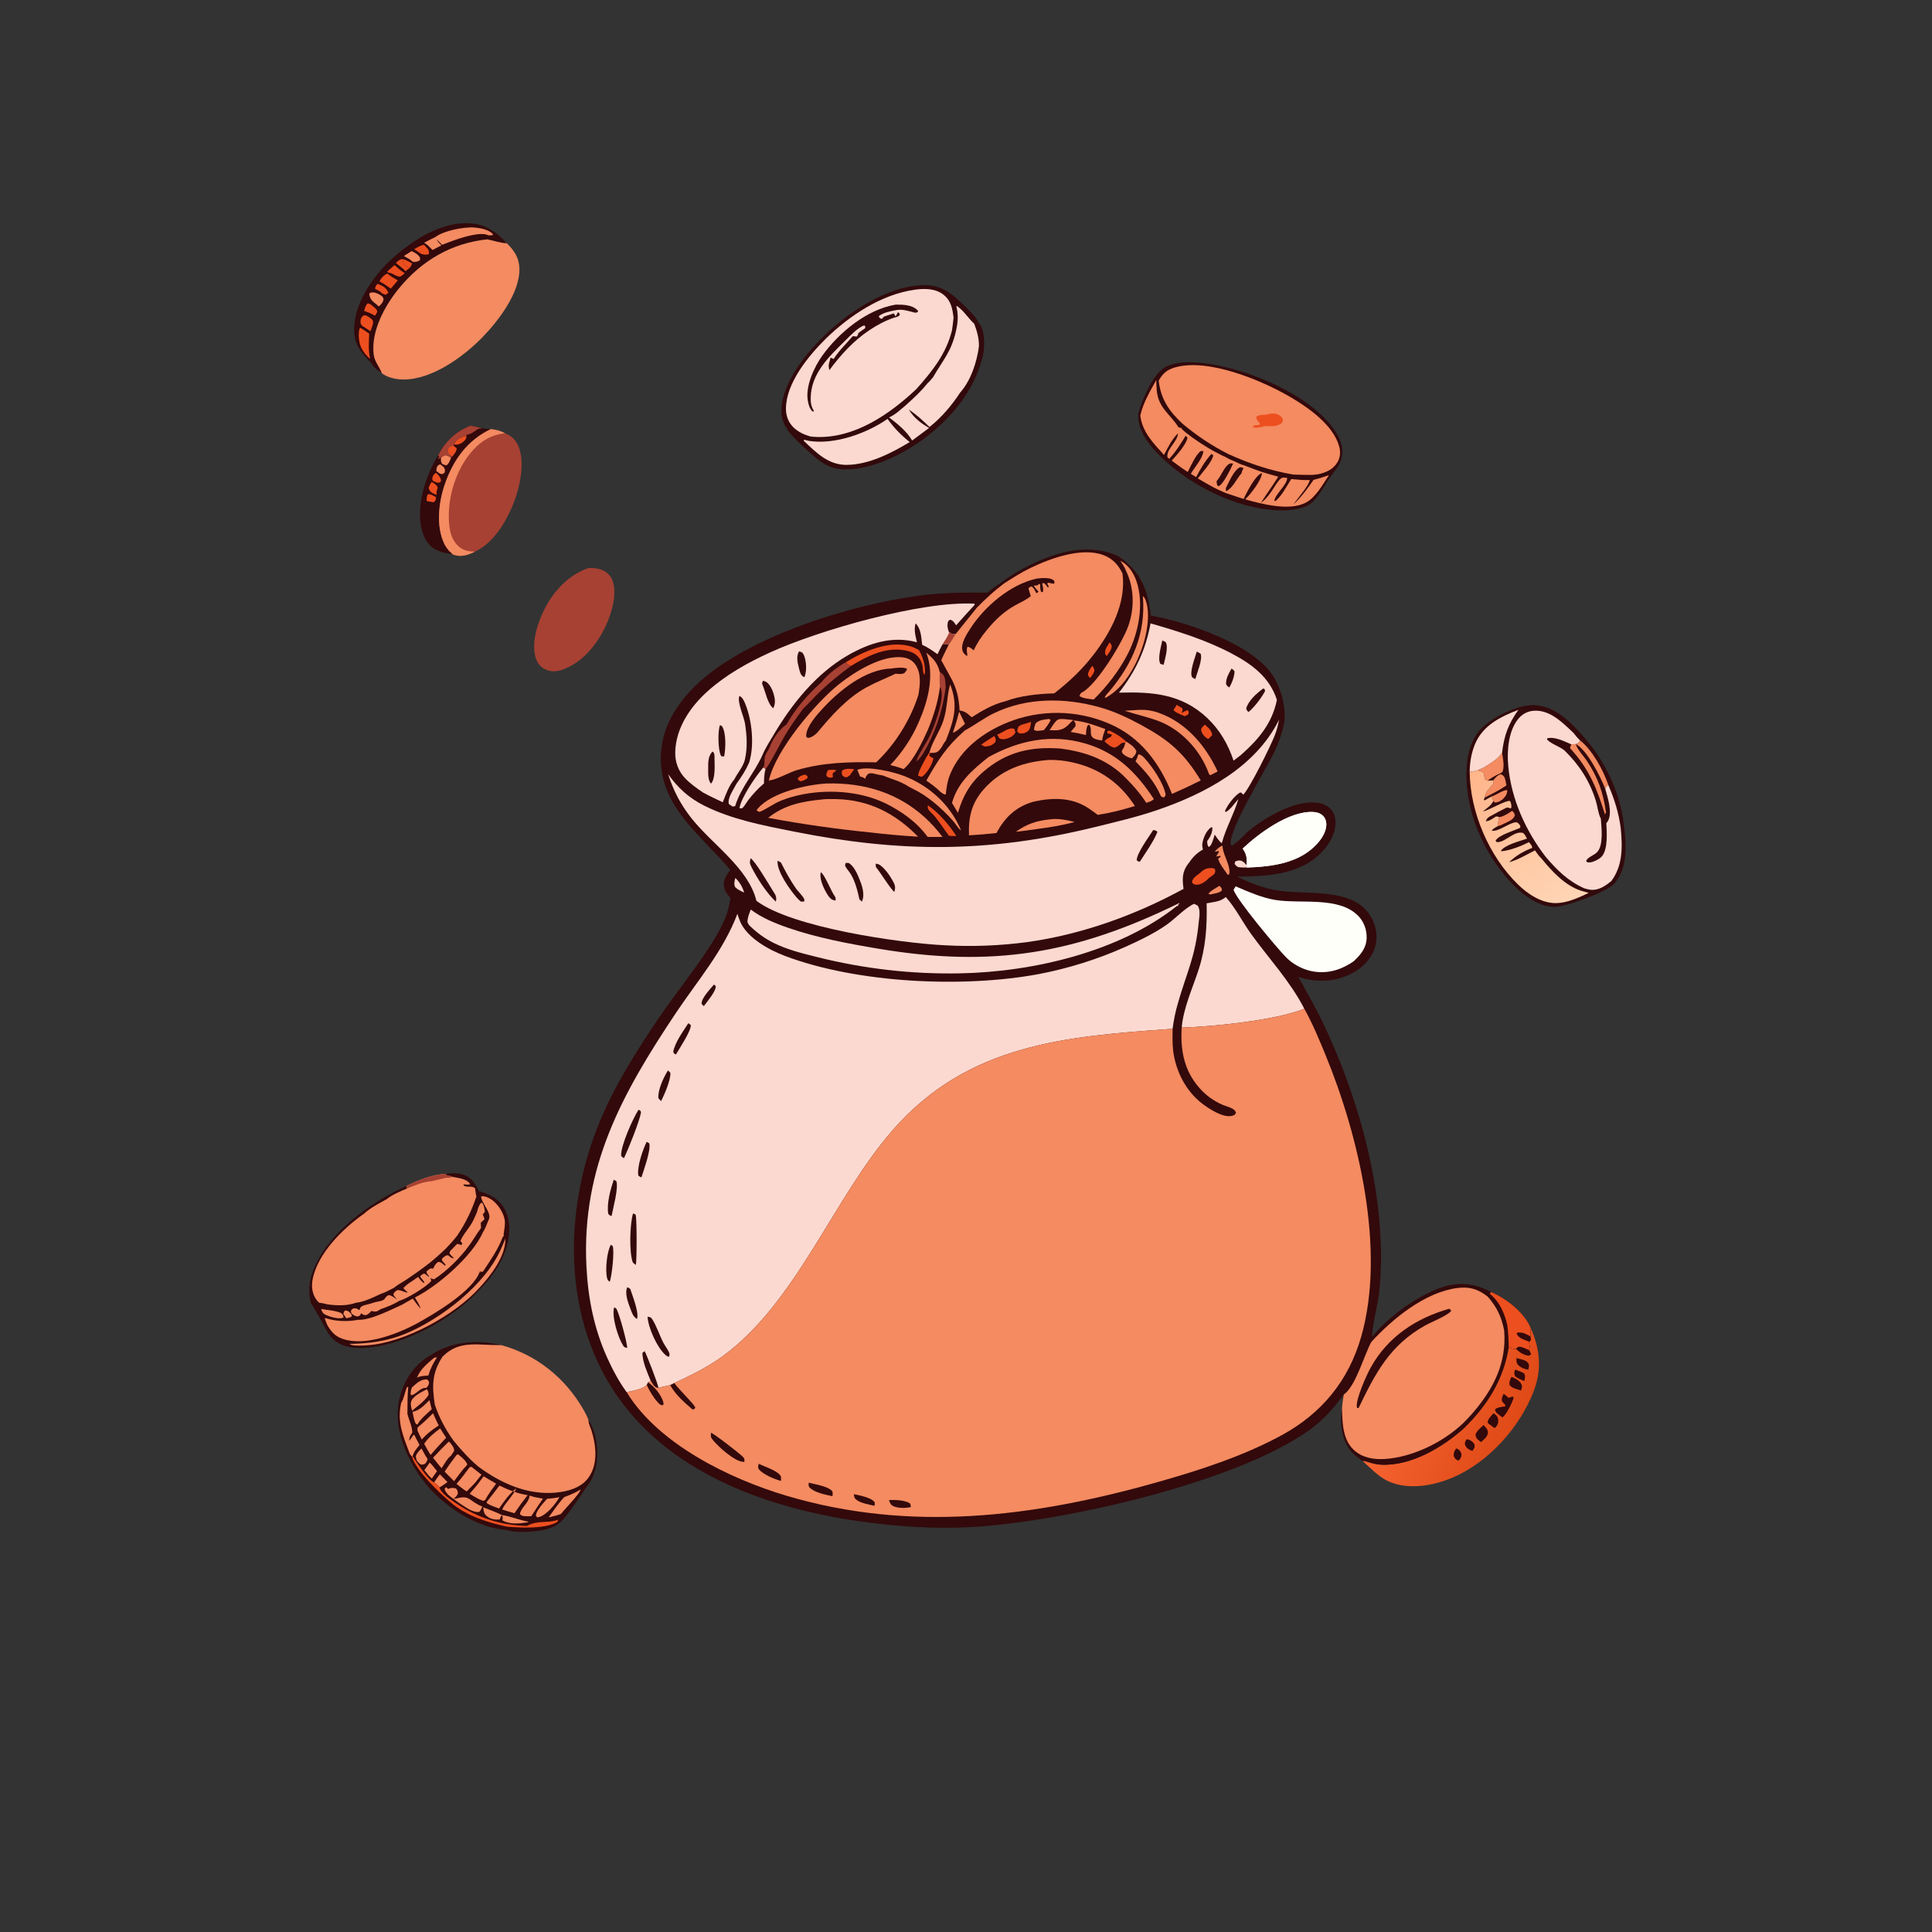 <svg xmlns="http://www.w3.org/2000/svg" xmlns:xlink="http://www.w3.org/1999/xlink" width="730" height="730" style=""><rect width="100%" height="100%" fill="#333333" stroke="none"/><rect id="backgroundrect" width="100%" height="100%" x="0" y="0" fill="none" stroke="none"/>
	
	
	
	
	
	
	
	
	
	
	
	
	
	
	
	
	
	
	
	
	
	
	
	
	<defs>
		<linearGradient id="gradient_0" x1="0.85" y1="0.661" x2="0.227" y2="0.377">
			<stop offset="0" stop-color="#DE4916"/>
			<stop offset="1" stop-color="#F76431"/>
		</linearGradient>
	</defs>
	
	
	
	
	
	
	
	
	
	
	
	
	
	
	
	
	
	
	
	
	
	
	
	
	
	
	
	
	
	
	
	
	
	
	
	
	
	
	
	
	
	
	
	
	
	
	
	
	
	
	
	
	
	
	
	
	
	<defs>
		<linearGradient id="gradient_1" x1="0.076" y1="0.008" x2="0.748" y2="1.028">
			<stop offset="0" stop-color="#FFB68B"/>
			<stop offset="1" stop-color="#FFD5B5"/>
		</linearGradient>
	</defs>
	
	
	
	
	
	
	
	
	
	
	
	
	
	
	
	
	
	
	
	
	
	
	
	
	
	
	
	
	
	
	
	
	
	
	
	
	
	
	
	
	
	
	
	
	
	
	
	
	
	
	
	
	
	
	
	
	
	
	
	
	
	
	
	
	
	
	
	
	
	
	
	
	
	
	
	
	
	
	
	
	
	
	
	
	
	
	
	
	
	
	
	
	
	
	
	
	
	
	
	
	
	
<g class="currentLayer" style=""><title>Layer 1</title><path fill="#FFFFFA" transform="scale(0.713) " d="M1092.436,250.793 L2116.436,250.793 L2116.436,1274.793 L1092.436,1274.793 L1092.436,250.793 z" id="svg_1" class="" opacity="1"/><path fill="#33090B" transform="scale(0.713) " d="M249.323 225.601C251.432 225.9 253.529 226.49 255.603 226.977L260.078 227.416C247.679 233.342 240.228 243.701 235.77 256.518C232.494 265.935 230.962 278.717 235.395 288.031C236.072 289.454 236.923 290.646 237.913 291.862C238.584 292.487 239.3 293.094 239.925 293.763C235.485 292.924 230.948 292.375 227.756 288.872C225.452 286.403 224.19 283.59 223.429 280.309C220.484 267.619 225.57 251.918 232.275 241.202Q232.599 240.537 232.953 239.888Q233.308 239.238 233.692 238.607Q234.077 237.975 234.491 237.362Q234.905 236.749 235.347 236.156Q235.79 235.563 236.26 234.992Q236.73 234.421 237.226 233.872Q237.722 233.324 238.244 232.799Q238.765 232.275 239.311 231.775Q239.857 231.276 240.425 230.803Q240.994 230.33 241.584 229.884Q242.174 229.438 242.785 229.021Q243.396 228.603 244.025 228.215Q244.655 227.827 245.302 227.469Q245.949 227.11 246.612 226.783Q247.276 226.456 247.954 226.16Q248.632 225.864 249.323 225.601Z" id="svg_2"/><path fill="#ED4F1F" transform="scale(0.713) " d="M247.141 230.851C247.243 232.118 246.962 232.678 246.065 233.612C244.927 234.796 243.114 235.75 241.464 235.617C241.189 235.594 240.914 235.559 240.639 235.53C240.725 235.284 240.769 235.02 240.895 234.792C242.189 232.437 244.714 231.498 247.141 230.851Z" id="svg_3"/><path fill="#ED4F1F" transform="scale(0.713) " d="M226.125 265.509C226.166 264.062 226.01 263.171 226.763 261.916C228.298 261.718 229.759 262.797 231.078 263.49C230.794 264.823 230.97 265.32 229.819 266.177Q227.968 265.867 226.125 265.509Z" id="svg_4"/><path fill="#ED4F1F" transform="scale(0.713) " d="M229.383 254.784C229.04 254.038 229.025 253.664 229.246 252.838C229.549 251.707 230.142 251.088 231.134 250.581C232.453 251.933 233.406 252.768 233.719 254.678L233.293 255.625C231.532 256.077 231.004 255.518 229.383 254.784Z" id="svg_5"/><path fill="#F48B61" transform="scale(0.713) " d="M231.265 249.629C231.281 249.165 231.283 248.417 231.407 247.984C231.747 246.791 232.181 246.536 233.19 246.038C234.367 246.912 235.575 247.451 235.795 249.067C235.852 249.481 235.697 250.087 235.612 250.5C235.038 250.849 234.581 251.367 233.879 251.215C232.853 250.993 232.072 250.26 231.265 249.629Z" id="svg_6"/><path fill="#F48B61" transform="scale(0.713) " d="M233.703 242.441C234.845 241.742 235.524 240.944 236.927 241.397C237.626 241.622 238.391 242.175 239.027 242.554C238.328 244.174 238.02 245.636 236.515 246.636C235.723 246.43 235.039 246.193 234.299 245.843C233.505 244.474 233.652 243.988 233.703 242.441Z" id="svg_7"/><path fill="#ED4F1F" transform="scale(0.713) " d="M231.408 262.326C230.797 262.056 230.181 261.787 229.586 261.486C228.159 260.762 227.66 260.151 227.171 258.646C227.574 257.263 227.915 256.505 228.836 255.348C230.195 256.346 231.463 256.844 231.973 258.481L231.809 258.981C231.421 260.196 231.096 261.038 231.408 262.326Z" id="svg_8"/><path fill="#A74133" transform="scale(0.713) " d="M249.323 225.601C251.432 225.9 253.529 226.49 255.603 226.977C254.268 227.123 253.627 226.996 252.555 227.829C251.008 229.029 249.189 230.172 247.241 230.441L247.141 230.851C244.714 231.498 242.189 232.437 240.895 234.792C240.769 235.02 240.725 235.284 240.639 235.53L240.305 236.191L241.925 237.538C241.965 239.368 240.751 240.41 239.69 241.847L239.027 242.554C238.391 242.175 237.626 241.622 236.927 241.397C235.524 240.944 234.845 241.742 233.703 242.441L233.434 242.329C232.817 243.236 233.242 242.904 232.103 243.249L232.717 242.172L232.275 241.202Q232.599 240.537 232.953 239.888Q233.308 239.238 233.692 238.607Q234.077 237.975 234.491 237.362Q234.905 236.749 235.347 236.156Q235.79 235.563 236.26 234.992Q236.73 234.421 237.226 233.872Q237.722 233.324 238.244 232.799Q238.765 232.275 239.311 231.775Q239.857 231.276 240.425 230.803Q240.994 230.33 241.584 229.884Q242.174 229.438 242.785 229.021Q243.396 228.603 244.025 228.215Q244.655 227.827 245.302 227.469Q245.949 227.11 246.612 226.783Q247.276 226.456 247.954 226.16Q248.632 225.864 249.323 225.601Z" id="svg_9"/><path fill="#ED4F1F" transform="scale(0.713) " d="M239.69 241.847C239.047 241.372 238.421 240.872 237.788 240.383C237.436 239.039 237.414 238.806 237.786 237.473C238.793 236.676 239.055 236.377 240.305 236.191L241.925 237.538C241.965 239.368 240.751 240.41 239.69 241.847Z" id="svg_10"/><path fill="#33090B" transform="scale(0.713) " d="M205.167 139.54L206.809 138.004C217.608 127.911 232.96 117.678 248.421 118.307C257.294 118.668 262.767 122.657 268.544 128.891C265.459 128.911 261.362 127.439 258.249 126.853C239.27 128.83 223.467 138.103 211.424 152.847C203.879 162.084 196.554 175.472 198.04 187.849C198.518 191.829 201.09 194.211 202.333 197.765C200.14 196.365 198.143 194.796 196.857 192.495C191.7 187.294 187.72 182.848 187.66 175.065C187.558 161.79 196.259 148.679 205.167 139.54Z" id="svg_11"/><path fill="#ED4F1F" transform="scale(0.713) " d="M217.067 142.035C216.337 141.695 215.502 141.354 214.854 140.875C213.84 140.127 213.642 139.517 213.584 138.324L214.435 137.567C215.769 138.213 217.11 138.827 218.386 139.583C218.055 140.589 217.734 141.211 217.067 142.035Z" id="svg_12"/><path fill="#ED4F1F" transform="scale(0.713) " d="M209.795 139.404C210.23 138.978 210.777 138.36 211.298 138.019C212.65 137.133 212.916 137.282 214.435 137.567L213.584 138.324C213.642 139.517 213.84 140.127 214.854 140.875C215.502 141.354 216.337 141.695 217.067 142.035C216.342 142.582 215.576 143.105 214.911 143.723C213.495 142.068 211.506 140.75 209.795 139.404Z" id="svg_13"/><path fill="#ED4F1F" transform="scale(0.713) " d="M200.086 150.374C202.83 151.555 204.399 152.148 205.783 154.979L205.447 156.242L205.625 155.289L204.327 156.222L202.33 155.414C201.736 154.498 200.39 153.907 199.425 153.398C199.215 153.288 199.003 153.182 198.792 153.074C198.801 151.722 199.312 151.416 200.086 150.374Z" id="svg_14"/><path fill="#ED4F1F" transform="scale(0.713) " d="M219.489 132.076C221.212 131.048 222.685 130.147 224.652 129.695C225.654 130.745 227.177 132.042 227.318 133.572C227.36 134.036 227.278 134.289 227.185 134.716C225.695 135.132 224.05 135 222.695 134.206C222.161 133.893 221.684 133.5 221.176 133.151C220.63 132.775 220.049 132.431 219.489 132.076Z" id="svg_15"/><path fill="#ED4F1F" transform="scale(0.713) " d="M192.949 164.72C193.409 163.335 193.706 161.753 194.852 160.775C196.268 160.944 196.652 161.496 197.731 162.393C198.868 163.373 199.579 163.696 199.97 165.171C199.564 165.968 199.283 166.638 198.651 167.282C196.935 166.159 194.847 165.487 192.949 164.72Z" id="svg_16"/><path fill="#ED4F1F" transform="scale(0.713) " d="M205.28 143.81L209.064 140.487C210.801 142.059 212.41 143.602 214.485 144.726C213.756 145.475 213.09 146.006 212.203 146.558C210.065 146.749 208.623 145.011 206.576 144.599C206.303 144.544 206.028 144.501 205.754 144.452L205.28 143.81Z" id="svg_17"/><path fill="#F48B61" transform="scale(0.713) " d="M218.114 133.083C220.123 134.064 221.423 134.646 222.624 136.578L222.588 137.825C221.425 138.741 220.144 138.9 218.691 138.75C217.438 137.393 215.599 136.59 213.999 135.677L218.114 133.083Z" id="svg_18"/><path fill="#F48B61" transform="scale(0.713) " d="M199.998 161.748C199.939 161.689 199.885 161.625 199.82 161.572C197.383 159.58 196.133 158.953 195.658 155.587L196.537 155.028C196.704 155.017 196.872 155.012 197.038 154.996C198.711 154.832 199.71 155.423 201.172 156.128C202.442 156.968 202.813 156.979 203.273 158.479C202.98 160.283 202.178 161.022 200.925 162.301L200.159 162.081L199.998 161.748Z" id="svg_19"/><path fill="#ED4F1F" transform="scale(0.713) " d="M192.023 172.72C191.179 171.799 191.052 171.564 191.055 170.235C191.057 168.839 191.564 168.224 192.463 167.25C194.148 166.871 194.485 167.458 195.923 168.33C196.936 169.164 197.854 169.534 197.719 171.024C197.597 172.363 196.737 174.195 196.332 175.516L192.023 172.72Z" id="svg_20"/><path fill="#ED4F1F" transform="scale(0.713) " d="M201.133 149.169C201.195 149.013 201.242 148.85 201.318 148.701C202.049 147.263 203.772 145.458 205.332 144.999C207.03 146.424 208.898 147.482 210.801 148.602L207.091 152.959C205.165 151.623 203.268 150.153 201.133 149.169Z" id="svg_21"/><path fill="#ED4F1F" transform="scale(0.713) " d="M196.164 190.14C194.436 188.947 192.583 186.48 191.601 184.616C190.143 181.849 189.711 176.952 190.58 173.967L191.195 173.836C192.689 174.811 194.202 175.76 195.642 176.815C195.489 181.208 195.087 185.831 196.164 190.14Z" id="svg_22"/><path fill="#F48B61" transform="scale(0.713) " d="M230.687 125.642C235.082 122.253 245.915 120.136 251.429 120.573C254.489 120.816 259.065 121.667 261.195 124.065L261.023 124.687L258.74 124.716C256.225 123.212 250.464 124.483 247.631 125.188C243.092 126.318 238.671 128.026 234.322 129.734L231.312 126.805C232.035 128.172 232.853 129.005 233.962 130.039C232.372 130.845 230.759 131.619 229.217 132.514C227.821 131.107 226.516 129.608 224.773 128.629C226.709 127.571 228.711 126.623 230.687 125.642Z" id="svg_23"/><path fill="#A74133" transform="scale(0.713) " d="M311.79 301.032C314.291 300.884 317.246 301.197 319.532 302.275C322.232 303.549 324.078 305.711 324.906 308.575C327.225 316.601 323.144 328.104 319.266 335.146C314.266 344.225 306.57 352.506 296.371 355.433C293.916 355.871 291.732 355.945 289.411 354.915C286.849 353.777 285.084 351.974 284.129 349.325C281.285 341.433 284.658 330.752 288.178 323.544C293.051 313.569 301.142 304.705 311.79 301.032Z" id="svg_24"/><path fill="url(#gradient_0)" transform="scale(0.713) " d="M810.998 708.186C811.376 706.784 810.804 705.437 811.218 703.841C816.252 715.334 817.206 726.037 812.537 737.85C805.056 756.78 788.697 774.983 769.852 783.013C759.669 787.353 746.49 789.716 735.961 785.11C730.793 782.849 726.227 777.923 722.058 774.178C723.204 774.197 722.796 774.105 723.806 774.42C726.346 775.211 728.831 776.005 731.517 776.175C747.481 777.18 764.479 767.038 775.861 756.819C788.253 744.63 796.743 731.22 799.53 713.891C800.981 714.637 801.692 714.803 803.323 714.791C804.031 714.151 804.199 713.661 805.198 713.683C806.755 713.718 808.632 714.726 810.082 715.324L810.753 713.978C810.582 713.159 810.406 712.37 810.356 711.532C810.347 711.37 810.347 711.207 810.342 711.044C810.76 710.734 811.022 710.374 811.348 709.972L810.998 708.186Z" id="svg_25"/><path fill="#33090B" transform="scale(0.713) " d="M771.694 767.591C771.998 767.707 772.32 767.784 772.605 767.941C773.656 768.517 774.111 769.463 774.52 770.52C774.383 772.494 774.235 772.568 773.033 774.008C772.823 773.96 772.601 773.948 772.402 773.866C771.242 773.387 770.823 772.554 770.36 771.473C770.437 769.432 770.608 769.202 771.694 767.591Z" id="svg_26"/><path fill="#33090B" transform="scale(0.713) " d="M777.213 762.701C777.386 762.727 777.563 762.739 777.734 762.779C779.342 763.149 780.515 764.003 781.393 765.387C781.598 767.326 781.342 767.352 780.273 768.882C778.84 768.46 777.078 767.504 776.538 765.995C775.999 764.49 776.5 763.974 777.213 762.701Z" id="svg_27"/><path fill="#33090B" transform="scale(0.713) " d="M802.9 725.79C804.58 726.402 806.245 726.936 807.767 727.887C808.462 729.528 808.105 730.195 807.767 731.912C806.074 731.163 804.452 730.497 802.975 729.366C802.183 727.725 802.463 727.497 802.9 725.79Z" id="svg_28"/><path fill="#33090B" transform="scale(0.713) " d="M803.323 714.791C804.031 714.151 804.199 713.661 805.198 713.683C806.755 713.718 808.632 714.726 810.082 715.324C810.92 716.096 811.009 716.721 811.399 717.785C810.591 718.26 811.055 718.022 809.984 718.457C807.178 717.903 805.346 716.788 803.323 714.791Z" id="svg_29"/><path fill="#33090B" transform="scale(0.713) " d="M803.623 719.749C805.364 720.104 808.517 720.697 809.647 722.116C810.689 723.424 810.18 724.365 809.903 725.845C808.037 725.593 806.06 724.852 804.689 723.511C803.467 722.315 803.64 721.309 803.623 719.749Z" id="svg_30"/><path fill="#33090B" transform="scale(0.713) " d="M791.441 748.886C791.897 749.206 792.173 749.38 792.574 749.717C793.519 750.509 793.907 751.432 793.976 752.638C794.075 754.369 793.47 755.471 792.295 756.691L791.465 756.502C790.494 755.489 789.294 754.962 788.334 753.945C788.413 751.99 790.238 750.419 791.441 748.886Z" id="svg_31"/><path fill="#33090B" transform="scale(0.713) " d="M800.948 729.664C802.654 730.216 805.023 731.534 805.997 733.112C806.981 734.708 806.531 735.255 806.052 736.882C804.059 736.201 801.415 735.785 800.054 734.099C799.558 732.413 800.298 731.189 800.948 729.664Z" id="svg_32"/><path fill="#33090B" transform="scale(0.713) " d="M786.063 755.304L786.405 755.389C787.468 756.586 788.718 757.746 788.477 759.489C788.199 761.496 786.322 762.908 784.917 764.184C784.719 764.057 784.516 763.938 784.323 763.804C782.869 762.795 782.202 762.074 781.89 760.321C782.601 758.237 784.511 756.8 786.063 755.304Z" id="svg_33"/><path fill="#33090B" transform="scale(0.713) " d="M796.802 738.681C797.766 739.128 798.692 740.135 799.495 740.831C800.373 740.424 800.988 740.137 801.964 740.115C802.04 740.91 802.132 740.831 801.927 741.45C801.216 743.599 798.094 750.088 796.18 751.107C795.369 750.52 794.528 749.942 793.767 749.292C792.831 748.493 792.361 748.152 792.292 746.867C793.694 745.683 795.928 745.58 797.693 745.266L797.754 744.635L796.024 742.672C795.62 740.862 796.092 740.353 796.802 738.681Z" id="svg_34"/><path fill="#A74133" transform="scale(0.713) " d="M260.078 227.416C262.675 227.654 265.337 228.333 267.642 229.58C271.028 230.941 273.212 232.98 274.685 236.376C278.627 245.468 275.187 259.64 271.488 268.326C267.575 277.514 261.056 288.099 251.607 292.37C248.27 294.107 244.348 295.312 240.632 294.054C240.391 293.972 240.161 293.86 239.925 293.763C239.3 293.094 238.584 292.487 237.913 291.862C236.923 290.646 236.072 289.454 235.395 288.031C230.962 278.717 232.494 265.935 235.77 256.518C240.228 243.701 247.679 233.342 260.078 227.416Z" id="svg_35"/><path fill="#F48B61" transform="scale(0.713) " d="M260.078 227.416C262.675 227.654 265.337 228.333 267.642 229.58C259.587 230.509 253.871 234.344 248.886 240.612C240.766 250.823 236.593 265.977 238.15 278.912C238.672 283.255 240.134 287.299 243.669 290.075C246.099 291.982 248.634 292.138 251.607 292.37C248.27 294.107 244.348 295.312 240.632 294.054C240.391 293.972 240.161 293.86 239.925 293.763C239.3 293.094 238.584 292.487 237.913 291.862C236.923 290.646 236.072 289.454 235.395 288.031C230.962 278.717 232.494 265.935 235.77 256.518C240.228 243.701 247.679 233.342 260.078 227.416Z" id="svg_36"/><path fill="#33090B" transform="scale(0.713) " d="M227.984 718.293Q228.591 717.886 229.211 717.498C240.042 710.734 253.45 709.889 265.64 712.818L264.742 712.84C253.952 713.017 243.574 709.953 234.877 718.633L234.448 719.069C228.828 727.788 228.97 734.547 230.424 744.376C232.838 751.458 235.996 757.304 240.318 763.403C244.382 768.336 248.437 772.941 253.342 777.078C265.179 785.917 279.389 792.367 294.479 790.979C300.651 790.411 307.515 788.633 311.49 783.527C316.885 776.599 316.034 766.764 313.665 758.836C313.108 756.973 312.015 754.887 311.844 752.966C311.829 752.804 311.84 752.641 311.838 752.479C316.167 758.883 317.395 769.31 315.899 776.811C315.108 780.781 313.526 784.826 310.818 787.899C307.079 793.562 303.226 799.417 298.919 804.663C295.468 809.056 290.083 810.66 284.716 811.324C280.034 811.904 272.611 812.321 268.145 810.76C256.704 809.814 245.232 803.977 236.425 796.868C227.606 790.013 221.172 781.636 216.268 771.635C211.504 761.802 209.087 750.556 212.018 739.819C214.421 731.017 219.928 722.822 227.984 718.293Z" id="svg_37"/><path fill="#F48B61" transform="scale(0.713) " d="M230.066 785.554C231.04 784.105 231.978 782.643 233.114 781.313L237.142 785.41C235.753 786.37 234.372 787.431 232.905 788.265C232.15 787.09 231.155 786.388 230.066 785.554Z" id="svg_38"/><path fill="#F48B61" transform="scale(0.713) " d="M227.704 775.091C229.148 776.344 230.358 778.13 231.579 779.613L228.834 783.549C227.313 782.246 226.126 780.624 224.874 779.07L227.704 775.091Z" id="svg_39"/><path fill="#F48B61" transform="scale(0.713) " d="M240.366 794.399C238.385 792.923 236.882 791.879 235.729 789.612L235.737 788.629L236.598 788.164L237.411 789.076C239.319 788.369 239.611 788.336 241.596 788.771C242.576 789.871 242.496 790.102 242.65 791.592C242.089 792.763 241.278 793.508 240.366 794.399Z" id="svg_40"/><path fill="#F48B61" transform="scale(0.713) " d="M223.368 767.609L225.513 771.504L226.588 773.142C226.169 774.681 226.175 774.882 224.972 775.898C224.159 776.036 223.458 776.418 222.751 775.92C222.003 775.393 221.478 774.748 220.884 774.062C220.613 773.289 220.479 772.598 220.339 771.794C220.881 769.931 222.019 768.951 223.368 767.609Z" id="svg_41"/><path fill="#F48B61" transform="scale(0.713) " d="M230.033 719.557L231.629 719.254C229.526 722.405 228.091 725.282 226.997 728.941C224.909 729.112 222.881 729.116 220.978 730.075C222.782 725.51 226.435 722.668 230.033 719.557Z" id="svg_42"/><path fill="#F48B61" transform="scale(0.713) " d="M218.198 735.378C218.327 735.258 218.453 735.136 218.585 735.019C220.908 732.943 222.974 730.879 226.278 731.013C227.194 731.764 227.178 731.752 227.397 732.917C227.045 734.087 226.818 734.653 225.918 735.492C225.668 735.499 225.417 735.496 225.167 735.513C222.245 735.712 220.441 739.221 217.771 739.373C217.353 738.002 217.856 736.719 218.198 735.378Z" id="svg_43"/><path fill="#F48B61" transform="scale(0.713) " d="M226.2 736.201C227.006 737.329 227.091 737.87 227.098 739.247C225.169 742.429 221.229 745.178 218.381 747.584C218.025 746.233 217.528 744.617 217.777 743.21C218.37 739.863 223.578 737.697 226.2 736.201Z" id="svg_44"/><path fill="#F48B61" transform="scale(0.713) " d="M240.366 794.399C243 793.93 245.953 792.687 248.465 794.218C251.024 795.777 252.653 797.368 255.638 798.337C255.165 799.435 254.829 800.342 253.997 801.223C250.266 801.709 246.105 798.224 243.046 796.297L240.366 794.399Z" id="svg_45"/><path fill="#F48B61" transform="scale(0.713) " d="M227.591 741.985L228.785 746.812C226.259 749.221 222.885 751.819 221.231 754.894L220.415 754.634C219.331 752.707 219.057 750.349 218.608 748.2C222.437 747.417 224.933 744.621 227.591 741.985Z" id="svg_46"/><path fill="#F48B61" transform="scale(0.713) " d="M296.468 793.366C294.546 796.933 289.837 802.665 285.802 803.922C285.304 804.077 285.143 804.051 284.682 804.052L283.967 803.337C284.102 801.758 284.752 800.83 285.581 799.539C286.879 797.637 288.345 795.98 289.889 794.281C292.142 794.117 294.264 793.864 296.468 793.366Z" id="svg_47"/><path fill="#F48B61" transform="scale(0.713) " d="M307.688 789.356C307.271 791.627 299.32 799.627 297.322 802.265C295.253 803.157 292.912 803.581 290.728 804.127C293.386 800.467 295.943 796.592 299.079 793.323C302.124 792.241 304.923 791.039 307.688 789.356Z" id="svg_48"/><path fill="#F48B61" transform="scale(0.713) " d="M256.054 798.803C259.446 800.088 262.856 801.315 266.105 802.937C269.269 803.16 275.733 805.697 280.02 806.395L279.696 806.725C275.392 807.419 270.22 807.985 266.289 805.721C266.406 804.744 266.436 804.237 266.242 803.249L265.475 803.357C265.291 804.107 265.124 804.542 264.763 805.254C262.309 805.403 260.336 805.171 258.291 803.694C256.349 802.291 256.425 801.034 256.054 798.803Z" id="svg_49"/><path fill="#F48B61" transform="scale(0.713) " d="M280.669 792.541C282.983 793.427 285.306 793.795 287.734 794.2L284.657 798.714L281.548 803.496C280.378 803.515 279.171 803.576 278.005 803.484C276.862 803.393 276.319 803.232 275.538 802.365C275.981 798.947 280.004 796.794 280.613 792.969C280.635 792.827 280.65 792.684 280.669 792.541Z" id="svg_50"/><path fill="#F48B61" transform="scale(0.713) " d="M221.435 756.355C224.3 754.063 226.875 751.508 229.488 748.938C230.471 751.089 231.384 753.317 232.511 755.395C229.154 757.632 226.187 759.768 223.542 762.862C222.736 761.418 222.064 759.88 221.352 758.385C221.076 757.317 221.163 757.342 221.435 756.355Z" id="svg_51"/><path fill="#F48B61" transform="scale(0.713) " d="M229.499 772.507C232.222 769.59 234.959 766.713 237.825 763.936L238.652 764.663C239.677 766.154 240.678 767.023 240.676 768.86L239.039 771.406C237.151 772.623 235.283 776.206 234.002 778.097C232.441 776.285 230.983 774.383 229.499 772.507Z" id="svg_52"/><path fill="#F48B61" transform="scale(0.713) " d="M233.254 756.981L236.418 761.912C233.64 764.913 230.833 767.89 228.212 771.03C226.943 769.128 225.882 767.117 224.787 765.112C227.149 761.713 229.982 759.425 233.254 756.981Z" id="svg_53"/><path fill="#F48B61" transform="scale(0.713) " d="M248.964 777.445L249.932 777.382L255.167 781.51C254.006 782.979 252.866 784.472 251.672 785.913L247.302 790.384C245.409 789.204 243.674 787.744 241.915 786.374C244.445 783.543 246.684 780.477 248.964 777.445Z" id="svg_54"/><path fill="#F48B61" transform="scale(0.713) " d="M241.91 771.087L242.689 770.662C244.286 771.927 247.049 774.087 247.614 776.048L247.422 776.471C244.888 779.063 242.786 782.036 240.615 784.93L235.64 779.896C237.553 776.856 239.788 773.986 241.91 771.087Z" id="svg_55"/><path fill="#F48B61" transform="scale(0.713) " d="M256.286 782.355C258.487 783.657 260.671 785.005 262.911 786.238C260.927 789.016 258.782 791.764 257.198 794.793L256.243 795.373C253.583 794.657 251.237 793.007 248.885 791.608C250.38 789.947 251.782 788.198 253.207 786.477L256.286 782.355Z" id="svg_56"/><path fill="#ED4F1F" transform="scale(0.713) " d="M218.328 771.92L218.666 771.736L220.529 774.513C222.096 776.812 227.552 784.945 230.066 785.554C231.155 786.388 232.15 787.09 232.905 788.265C233.581 791.209 239.415 795.23 241.933 796.814C253.296 804.457 265.533 808.299 279.169 808.66C285.322 805.385 289.693 807.484 295.821 805.38C295.502 806.384 295.457 806.566 294.432 807.047C287.61 810.245 276.139 809.64 268.738 809.045C258.555 806.923 247.133 803.257 239.092 796.413C233.431 791.743 220.081 778.957 218.328 771.92Z" id="svg_57"/><path fill="#F48B61" transform="scale(0.713) " d="M212.585 743.5C214.134 741.171 214.516 737.645 215.715 735.003L216.354 735.052C215.856 739.89 215.992 744.511 215.9 749.348C216.711 752.377 218.472 756.115 218.511 759.185C218.408 759.333 218.303 759.48 218.202 759.63C217.239 761.057 216.885 761.787 216.848 763.507C217.728 762.534 218.417 761.405 219.153 760.32L219.625 760.524C220.515 762.26 221.371 764.025 222.315 765.732C220.833 767.626 219.232 769.34 218.666 771.736L218.328 771.92L217.177 770.495C213.718 761.084 210.275 753.814 212.585 743.5Z" id="svg_58"/><path fill="#F48B61" transform="scale(0.713) " d="M264.66 787.268C269.444 789.53 274.355 791.589 279.625 792.325Q275.945 796.992 272.619 801.917C270.475 801.282 268.313 800.685 266.189 799.988C266.648 797.749 272.23 792.244 273.67 788.652C269.787 791.787 267.283 795.365 264.45 799.436C262.235 798.589 259.863 797.872 257.914 796.499L257.946 795.897Q261.394 791.653 264.66 787.268Z" id="svg_59"/><path fill="#33090B" transform="scale(0.713) " d="M235.945 622.125C240.416 621.526 245.012 621.328 248.794 624.21C251.11 625.974 252.528 628.585 253.762 631.165C259.878 633.084 264.743 635.345 267.755 641.427C271.09 648.16 270.152 656.478 267.644 663.342C264.957 670.692 259.917 677.616 254.425 683.123C240.703 698.55 214.373 712.946 193.734 714.283C187.703 714.673 181.381 714.04 176.679 709.833C174.788 708.142 173.406 705.773 172.242 703.539C170.027 699.311 167.572 695.192 165.18 691.061L164.703 690.573C163.336 684.519 163.646 679.308 165.847 673.507C173.451 653.467 196.461 636.933 215.32 628.562L215.782 629.803C212.145 631.379 207.953 633.042 204.845 635.542C200.688 637.818 196.476 639.996 192.919 643.18C181.856 650.95 168.292 664.202 165.66 678.111C164.935 681.941 165.504 685.91 167.905 689.082C168.313 689.622 168.814 690.031 169.327 690.465C169.506 690.466 169.685 690.457 169.864 690.468C171.2 690.55 172.443 691.063 173.771 691.245C178.702 691.92 183.89 692.058 188.633 690.374C193.006 689.891 197.59 687.617 201.544 685.771C204.067 685.011 206.388 683.614 208.749 682.455C210.601 680.867 213.12 679.615 215.166 678.233C219.662 675.197 224.064 672.107 228.32 668.738L231.535 666.009L236.142 661.78C238.302 659.504 240.415 657.266 242.306 654.755C246.711 648.201 249.96 641.557 252.449 634.061C252.079 632.647 251.943 631.107 251.728 629.658C249.691 628.143 247.661 629.602 245.684 628.235L245.63 627.606C246.83 627.755 247.799 627.815 249.013 627.684L248.924 627.086C246.731 624.597 242.975 624.303 239.879 623.71C238.356 622.675 237.45 623.753 235.945 622.125Z" id="svg_60"/><path fill="#F48B61" transform="scale(0.713) " d="M181.948 696.335L182.359 694.938C183.265 694.449 183.031 694.325 183.893 694.612C185.037 694.993 185.48 695.657 186.251 696.534L186.417 697.683C185.459 698.176 184.581 698.381 183.531 698.604L181.948 696.335Z" id="svg_61"/><path fill="#F48B61" transform="scale(0.713) " d="M170.194 693.68C172.641 694.225 180.247 694.643 181.446 696.47C181.55 696.628 181.634 696.799 181.728 696.964L182.149 698.033C182.026 698.113 181.914 698.213 181.78 698.275C179.646 699.265 174.902 697.833 172.865 696.921C171.142 696.149 170.794 695.424 170.194 693.68Z" id="svg_62"/><path fill="#F48B61" transform="scale(0.713) " d="M267.833 656.361C268.008 665.693 260.195 675.798 254.224 682.281C241.229 696.859 214.104 711.781 194.414 712.924C192.37 713.042 186.73 713.513 185.221 712.17C195.293 712.036 205.102 710.776 214.498 706.941C233.738 699.09 257.693 680.581 265.888 660.984L267.833 656.361Z" id="svg_63"/><path fill="#F48B61" transform="scale(0.713) " d="M252.714 642.513C253.243 640.69 253.595 638.959 254.866 637.499L255.497 637.38C256.506 638.75 256.659 640.401 256.979 642.033C256.617 642.672 256.408 643.016 255.853 643.518C255.899 643.661 255.943 643.805 255.991 643.948C256.223 644.645 256.499 645.319 256.774 646C256.136 646.743 255.557 647.364 254.771 647.952L254.91 650.771C252.665 653.742 250.879 656.921 248.708 659.914C243.897 666.549 236.972 673.424 230.106 677.916C229.165 677.849 228.769 677.713 228 677.166C228.069 677.308 228.144 677.448 228.209 677.593C228.526 678.304 228.42 678.045 228.495 678.955C225.261 682.355 215.988 688.073 211.447 689.435C208.468 691.356 204.901 692.638 201.576 693.857C200.079 694.851 199.443 695.309 197.578 694.92C197.315 694.865 197.057 694.792 196.796 694.728L196.19 695.387C195.547 696.074 194.931 696.496 194.101 696.949C192.59 696.848 192.51 696.883 191.374 695.9C190.754 697.205 190.853 697.176 189.51 697.682C188.051 697.388 187.434 697.08 186.322 696.093L185.932 694.915C186.386 693.721 186.391 693.93 187.405 693.324C189.037 693.389 189.143 693.327 190.39 694.353L191.054 692.826C192.518 691.432 194.633 691.451 196.481 690.818C196.672 690.752 196.86 690.676 197.05 690.604C197.131 690.581 197.215 690.567 197.293 690.535C198.976 689.861 201.665 689.699 203.025 688.972C204.427 688.223 204.289 686.774 206.179 686.303C207.915 686.756 208.929 687.578 210.311 688.695L208.46 686.142C208.653 684.821 209.442 684.547 210.429 683.717C212.91 683.488 213.903 684.985 216.146 684.938C215.302 684.204 214.452 683.507 213.75 682.63C215.635 680.358 219.166 678.567 221.59 676.699C222.497 677.982 223.272 678.962 224.522 679.923L224.91 679.549C224.198 678.471 223.431 677.501 222.613 676.504C223.333 675.495 223.661 675.407 224.755 674.909C225.46 675.249 225.888 675.537 226.478 676.076C226.664 676.248 226.843 676.427 227.026 676.603L227.352 676.293C226.582 675.333 226.038 675.049 226.05 673.769C227.043 672.889 227.564 672.29 228.927 672.1L229.455 672.43C230.214 670.895 230.728 669.782 232.129 668.755C233.729 668.588 234.563 669.818 235.81 670.774L236.133 670.209C235.496 669.419 234.828 668.663 234.153 667.906L234.358 666.889C235.498 665.949 235.942 665.335 237.43 665.147C238.351 665.997 239.027 666.476 240.193 666.94L240.292 666.394C239.402 665.727 238.833 665.101 238.172 664.209L238.558 662.982Q240.474 661.104 242.309 659.148C243.077 659.404 243.786 659.599 244.586 659.722L245.019 659.07L244.039 657.612C245.201 654.251 249.287 650.268 251.08 646.158L252.714 642.513Z" id="svg_64"/><path fill="#F48B61" transform="scale(0.713) " d="M254.968 633.995C256.688 633.67 258.802 634.632 260.235 635.552C263.513 637.656 266.559 642.167 267.364 645.966C267.868 648.344 267.329 651.035 266.991 653.406C266.859 654.329 266.89 653.964 266.982 654.997L266.422 655.52C263.856 662.311 259.91 667.883 255.918 673.897L255.192 674.013L254.874 673.674L254.507 674.513L254.386 673.423C254.335 673.583 254.286 673.743 254.232 673.903C250.783 684.205 229.404 696.796 219.664 702.059C209.481 707.276 193.278 713.457 181.765 709.578C177.66 708.195 175.806 706.02 173.595 702.48C172.998 701.237 172.542 700.035 172.105 698.727L172.588 698.52C177.703 700.252 183.829 700.461 189.137 699.53L189.733 699.419C196.196 699.742 207.006 694.112 212.85 691.521L218.734 688.185C220.038 690.033 221.348 691.789 222.828 693.501C222.47 691.501 220.87 689.39 219.851 687.614C231.995 681.518 250.292 665.727 255.893 653.088C257.124 651.142 257.943 648.876 258.807 646.745C261.176 643.02 255.156 637.976 254.968 633.995Z" id="svg_65"/><path fill="#F48B61" transform="scale(0.713) " d="M215.32 628.562C220.929 625.552 229.577 622.305 235.945 622.125C237.45 623.753 238.356 622.675 239.879 623.71C242.975 624.303 246.731 624.597 248.924 627.086L249.013 627.684C247.799 627.815 246.83 627.755 245.63 627.606L245.684 628.235C247.661 629.602 249.691 628.143 251.728 629.658C251.943 631.107 252.079 632.647 252.449 634.061C249.96 641.557 246.711 648.201 242.306 654.755C240.415 657.266 238.302 659.504 236.142 661.78L231.535 666.009L228.32 668.738C224.064 672.107 219.662 675.197 215.166 678.233C213.12 679.615 210.601 680.867 208.749 682.455C206.388 683.614 204.067 685.011 201.544 685.771C197.59 687.617 193.006 689.891 188.633 690.374C183.89 692.058 178.702 691.92 173.771 691.245C172.443 691.063 171.2 690.55 169.864 690.468C169.685 690.457 169.506 690.466 169.327 690.465C168.814 690.031 168.313 689.622 167.905 689.082C165.504 685.91 164.935 681.941 165.66 678.111C168.292 664.202 181.856 650.95 192.919 643.18C196.476 639.996 200.688 637.818 204.845 635.542C207.953 633.042 212.145 631.379 215.782 629.803L215.32 628.562Z" id="svg_66"/><path fill="#A74133" transform="scale(0.713) " d="M215.32 628.562C220.929 625.552 229.577 622.305 235.945 622.125C237.45 623.753 238.356 622.675 239.879 623.71C238.641 624.095 237.749 624.19 236.455 624.143L228.572 626.002C224.307 626.198 219.713 628.221 215.782 629.803L215.32 628.562Z" id="svg_67"/><path fill="#F48B61" transform="scale(0.713) " d="M258.249 126.853C261.362 127.439 265.459 128.911 268.544 128.891C272.493 132.673 275.063 136.563 275.251 142.189C275.676 154.98 264.112 170.065 255.684 178.71C245.537 189.119 228.917 201.208 213.667 201.122C210.003 201.101 205.247 200.116 202.333 197.765C201.09 194.211 198.518 191.829 198.04 187.849C196.554 175.472 203.879 162.084 211.424 152.847C223.467 138.103 239.27 128.83 258.249 126.853Z" id="svg_68"/><path fill="#F48B61" transform="scale(0.713) " d="M234.448 719.069L234.877 718.633C243.574 709.953 253.952 713.017 264.742 712.84L265.64 712.818C284.422 717.981 299.676 730.325 309.325 747.239C310.288 748.927 311.173 750.649 311.838 752.479C311.84 752.641 311.829 752.804 311.844 752.966C312.015 754.887 313.108 756.973 313.665 758.836C316.034 766.764 316.885 776.599 311.49 783.527C307.515 788.633 300.651 790.411 294.479 790.979C279.389 792.367 265.179 785.917 253.342 777.078C248.437 772.941 244.382 768.336 240.318 763.403C235.996 757.304 232.838 751.458 230.424 744.376C228.97 734.547 228.828 727.788 234.448 719.069Z" id="svg_69"/><path fill="#33090B" transform="scale(0.713) " d="M603.175 219.331C604.767 212.777 610.817 198.731 616.832 194.977C626.155 189.159 644.007 193.051 653.835 195.699C672.121 200.627 698.906 213.19 708.742 230.401C711.113 234.55 712.137 239.013 710.688 243.658C709.775 246.583 707.725 249.199 705.854 251.585C702.348 256.076 699.92 261.782 695.844 265.784C691.705 269.848 683.521 270.633 677.947 270.469C654.735 269.786 628.678 256.429 612.912 239.736C607.574 234.084 602.908 227.441 603.175 219.331Z" id="svg_70"/><path fill="#F48B61" transform="scale(0.713) " d="M612.747 201.43C612.776 203.323 612.883 205.194 613.027 207.082C613.947 216.397 620.252 219.468 624.559 226.496L625.815 226.716C626.661 227.758 627.437 228.481 628.487 229.293Q635.198 234.548 642.618 238.743C644.813 239.938 646.981 241.131 649.286 242.108L651.595 243.372L654.21 244.473C655.774 245.172 657.508 246.176 659.167 246.552Q664.099 248.489 669.102 250.233C671.858 251.049 674.607 251.889 677.392 252.601C674.509 257.352 671.158 261.751 668.234 266.453C673.623 262.654 676.133 255.395 678.988 253.442C679.877 252.833 681.112 253.155 682.099 253.275C682.224 256.765 676.106 261.518 675.275 265.293L675.87 265.577C679.326 262.742 681.894 257.595 684.279 253.861C687.548 254.167 690.796 254.548 694.082 254.364C693.778 257.254 687.384 264.367 685.443 267.305C689.661 263.332 692.843 259.043 696.109 254.287C698.905 253.596 701.573 252.761 704.282 251.788C701.004 256.641 697.437 263.408 692.137 266.289C683.481 270.992 668.725 267.126 659.878 264.623C662.635 261.998 668.597 254.495 668.77 250.703C665.374 251.779 661.495 259.583 659.864 262.709C659.568 263.275 659.316 263.84 659.063 264.426L654.458 262.906L649.444 261.231C646.645 260.046 643.99 258.828 641.355 257.309L639.315 256.178L634.777 253.521C637.137 250.359 642.133 245.114 642.973 241.312L641.97 240.543C638.631 244.267 636.183 248.418 633.884 252.837L631.046 251.093C633.073 247.557 637.257 243.174 637.757 239.071L636.437 238.999C634.005 240.349 630.746 247.452 629.459 250.122C626.504 248.285 623.73 246.144 620.927 244.084C623.555 241.276 628.472 235.783 629.32 232.022L628.327 230.908C625.869 234.985 622.878 239.728 619.599 243.159L618.711 242.416C617.761 238.186 624.135 234.158 624.262 229.598C620.92 233.02 619.026 236.883 616.859 241.092C611.205 234.85 605.372 229.006 604.287 220.216C605.787 213.476 609.421 207.401 612.747 201.43Z" id="svg_71"/><path fill="#33090B" transform="scale(0.713) " d="M644.796 254.851C647.139 252.319 648.174 248.534 650.786 246.247C651.779 245.377 652.198 245.583 653.46 245.631C652.349 248.255 648.329 256.487 645.947 257.593L645.164 257.37C644.824 256.345 644.674 255.95 644.796 254.851Z" id="svg_72"/><path fill="#33090B" transform="scale(0.713) " d="M649.742 260.351L649.602 258.761C651.255 255.498 653.587 249.744 656.702 247.819C657.486 247.335 658.18 247.809 659.005 248.031C658.579 248.931 658.067 249.776 657.949 250.771C655.34 253.675 653.275 258.7 649.742 260.351Z" id="svg_73"/><path fill="#F48B61" transform="scale(0.713) " d="M614.039 201.712C616.174 197.938 618.398 195.953 622.614 194.726C640.119 189.634 668.457 201.474 683.585 210.268C693.186 215.849 706.707 225.292 709.723 236.733C710.503 239.691 710.241 242.698 708.563 245.304C706.306 248.811 702.582 250.503 698.605 251.296C697.409 251.534 696.209 251.625 694.994 251.677C691.789 251.712 688.565 251.566 685.359 251.497C673.192 249.408 662.15 245.71 650.945 240.633C642.113 236.13 634.558 231.11 626.951 224.801C619.704 218.133 615.173 211.712 614.039 201.712Z" id="svg_74"/><path fill="#ED4F1F" transform="scale(0.713) " d="M671.38 219.692C672.594 219.213 674.309 219.056 675.619 219.192C677.041 219.34 678.73 220.295 679.483 221.515C680.122 222.552 679.838 223.013 679.444 224.018C676.659 226.361 673.854 225.818 670.423 225.745L669.814 225.909C668.135 226.345 665.31 227.11 663.719 226.188L664.81 225.372C665.828 225.389 666.614 225.428 667.572 225.052L667.526 224.172C666.656 223.208 665.974 222.519 665.645 221.218L666.285 220.43C667.977 219.811 669.593 219.78 671.38 219.692Z" id="svg_75"/><path fill="#33090B" transform="scale(0.713) " d="M855.702 467.93C855.545 468.126 855.398 468.329 855.23 468.516C851.586 472.574 829.599 480.761 823.544 480.602C814.375 480.362 806.033 473.382 800.136 466.978C785.628 451.223 776.182 428.94 777.185 407.344C777.56 399.288 779.967 390.42 786.201 384.91C792.71 379.158 805.523 372.926 814.153 373.749C824.516 374.737 832.653 382.806 839.067 390.313C849.874 401.958 858.764 420.191 860.366 436.093C861.843 445.751 862.811 458.398 856.677 466.746C856.374 467.158 856.036 467.543 855.702 467.93Z" id="svg_76"/><path fill="#F48B61" transform="scale(0.713) " d="M790.393 422.104L791.304 421.769C793.061 421.106 797.149 418.368 798.725 418.741C798.84 420.159 798.254 421.338 797.386 422.433C796.125 424.023 794.346 425.103 792.329 425.333L791.376 424.544L790.393 422.104Z" id="svg_77"/><path fill="#F48B61" transform="scale(0.713) " d="M794.463 433.028C794.707 432.983 794.951 432.945 795.194 432.894C797.315 432.446 799.522 430.842 801.362 429.712C802.317 430.589 802.413 430.789 802.798 432.033C802.026 434.443 799.782 435.113 797.643 436.22C796.284 436.924 795.05 437.499 793.568 437.901C793.818 436.26 794.107 434.65 794.463 433.028Z" id="svg_78"/><path fill="#F48B61" transform="scale(0.713) " d="M791.409 413.5C792.583 411.982 793.561 410.729 795.441 410.286C796.437 410.861 797.107 411.258 797.483 412.415C797.877 413.625 798.071 414.988 798.309 416.24C794.616 418.738 790.749 420.699 786.773 422.689C787.541 419.177 788.581 418.629 790.712 416.105C791.632 415.015 791.627 414.802 791.409 413.5Z" id="svg_79"/><path fill="#F48B61" transform="scale(0.713) " d="M787.277 406.121C790.547 403.999 793.833 402.189 796.006 398.846C796.464 402.246 797.361 405.552 796.309 408.885C795.396 409.883 794.208 410.254 792.987 410.756C791.448 411.687 789.77 412.55 788.401 413.717L786.902 412.964Q786.545 411.281 786.251 409.585C785.068 408.532 784.411 408.553 782.883 408.254C784.424 407.481 785.814 407.141 787.277 406.121Z" id="svg_80"/><path fill="#FCD9D0" transform="scale(0.713) " d="M778.847 409.055C778.891 403.965 779.78 398.72 781.806 394.024C785.996 384.312 795.331 379.727 804.657 376.157C799.312 383.746 797.122 389.627 796.006 398.846C793.833 402.189 790.547 403.999 787.277 406.121C785.814 407.141 784.424 407.481 782.883 408.254C781.54 408.584 780.229 408.933 778.847 409.055Z" id="svg_81"/><path fill="url(#gradient_1)" transform="scale(0.713) " d="M778.847 409.055C780.229 408.933 781.54 408.584 782.883 408.254C784.411 408.553 785.068 408.532 786.251 409.585Q786.545 411.281 786.902 412.964L788.401 413.717C789.4 413.667 790.422 413.666 791.409 413.5C791.627 414.802 791.632 415.015 790.712 416.105C788.581 418.629 787.541 419.177 786.773 422.689L786.296 423.891L786.8 424.121L790.393 422.104L791.376 424.544C790.096 427.036 787.887 428.284 785.805 430.048L786.605 429.826C789.54 428.996 798.087 424.05 800.116 424.458C800.96 425.445 800.874 426.649 800.962 427.884L800.568 428.431C799.916 428.278 799.277 427.895 798.612 427.97C798.086 428.03 790.242 432.206 789.412 432.722C788.373 433.369 787.77 434.02 787.353 435.151C789.065 435.367 791.384 433.553 792.811 432.651C793.483 432.708 793.847 432.727 794.463 433.028C794.107 434.65 793.818 436.26 793.568 437.901C792.369 438.573 791.303 439.087 790.473 440.227C794.316 440.866 799.458 436.06 803.306 435.779C804.384 435.701 805.064 436.82 805.621 437.523L805.666 438.665C802.565 440.11 793.943 442.631 792.556 445.539C793.211 446.237 793.001 446.358 793.816 446.292C798.3 445.929 802.611 439.978 807.279 441.467C808.179 442.437 808.64 443.255 809.21 444.427C805.084 445.906 798.39 447.394 795.429 450.687L795.734 451.125C800.295 450.678 806.153 448.383 810.23 446.277C811.01 447.29 811.954 448.035 811.967 449.338L811.152 449.657C806.968 451.316 802.975 453.761 799.738 456.915C804.651 455.601 808.909 452.897 813.434 450.647C814.375 451.854 815.456 453.695 816.626 454.626C822.104 461.382 829.017 469.024 837.503 471.92L841.909 473.197C836.577 475.684 830.719 478.476 824.734 478.587C817.043 478.729 809.78 473.923 804.462 468.751C789.146 453.856 779.028 430.374 778.847 409.055Z" id="svg_82"/><path fill="#FCD9D0" transform="scale(0.713) " d="M819.21 454.194C808.532 440.363 800.919 423.544 799.287 406.051C798.531 397.945 799.292 387.061 804.88 380.627C806.981 378.206 809.845 376.792 813.05 376.631C821.584 376.202 828.188 383.074 833.914 388.464C834.985 389.913 836.115 391.181 837.371 392.473C843.945 397.692 849.504 408.073 852.264 415.929C855.514 423.382 857.789 430.6 858.868 438.675C859.823 448.556 860.125 458.48 853.955 466.853C850.671 469.525 847.015 472.133 842.523 471.463C841.508 471.311 840.502 471.018 839.516 470.74C830.986 466.92 825.229 461.2 819.21 454.194Z" id="svg_83" class=""/><path fill="#33090B" transform="scale(0.713) " d="M829.054 397.674C826.175 395.405 822.382 394.459 819.82 391.908L819.902 391.274C823.995 390.219 828.938 392.881 832.669 394.426L835.057 394.325C836.553 393.858 836.509 393.8 837.371 392.473C843.945 397.692 849.504 408.073 852.264 415.929C851.504 416.615 851.06 416.947 850.635 417.898C851.963 422.533 854.614 430.583 852.109 435.091C851.856 435.546 851.592 435.802 851.25 436.191C851.496 441.082 852.194 449.796 848.949 453.754C847.651 455.338 843.981 457.136 841.915 457.054C840.974 457.017 841.11 456.877 840.54 456.229C841.392 454.187 844.945 453.178 846.477 451.473C849.854 447.717 848.668 438.478 848.345 433.831C846.923 431.187 846.6 427.247 845.675 424.301C842.355 413.735 836.941 405.374 829.054 397.674Z" id="svg_84"/><path fill="#F48B61" transform="scale(0.713) " d="M837.371 392.473C843.945 397.692 849.504 408.073 852.264 415.929C851.504 416.615 851.06 416.947 850.635 417.898C848.131 411.618 841.051 397.292 835.057 394.325C836.553 393.858 836.509 393.8 837.371 392.473Z" id="svg_85"/><path fill="#F48B61" transform="scale(0.713) " d="M832.669 394.426L835.057 394.325C835.153 394.578 835.244 394.833 835.345 395.083C836.448 397.827 839.086 400.457 840.752 402.935C846.865 412.027 849.594 420.006 851.117 430.699L850.121 431.543L850.095 431.503L850.572 431.729C846.194 417.62 842.136 407.515 831.974 396.416L832.669 394.426Z" id="svg_86" class=""/><path fill="#33090B" transform="scale(0.713) " d="M436.347 178.357C449.603 165.27 470.606 151.169 490.017 151.12C498.28 151.099 503.723 154.871 509.359 160.391C512.186 163.276 517.011 167.273 518.546 170.959C521.537 174.279 521.709 180.348 521.439 184.653Q521.375 185.625 521.262 186.593C517.349 206.797 502.818 223.581 486.168 234.928C474.802 242.674 456.464 251.086 442.337 248.09C436.085 246.764 430.83 241.244 426.148 237.153Q424.18 235.34 422.276 233.46C417.71 228.89 413.95 224.298 414.088 217.474C414.376 203.169 426.626 187.842 436.347 178.357Z" id="svg_87"/><path fill="#FCD9D0" transform="scale(0.713) " d="M470.336 221.99C473.866 226.85 477.416 230.535 482.106 234.256C472.307 240.166 460.447 246.242 448.711 246.357C439.072 246.451 432.731 240.035 426.246 233.888L425.853 233.421L426.17 233.071L428.715 233.641C442.284 235.795 459.357 229.669 470.336 221.99Z" id="svg_88"/><path fill="#FCD9D0" transform="scale(0.713) " d="M506.9 162.042C510.737 164.486 512.989 168.605 516.296 171.589C517.806 175.68 518.799 179.062 518.782 183.452C517.732 191.752 514.492 201.71 508.808 208.053C504.574 214.617 498.749 221.464 492.577 226.272C489.097 222.882 485.68 219.771 481.658 217.03C483.846 221.073 488.373 224.615 492.374 226.763L483.375 233.455C480.646 228.653 475.477 224.483 471.123 221.174C474.257 220.034 477.685 216.644 480.269 214.527C484.23 210.908 488.183 207.336 491.515 203.112C492.533 202.3 493.544 200.919 494.439 199.942C499.841 190.587 504.111 186.456 506.585 175.489C507.59 171.128 507.998 166.963 506.844 162.582L506.9 162.042Z" id="svg_89"/><path fill="#FCD9D0" transform="scale(0.713) " d="M437.492 179.61C450.217 167.218 467.011 155.969 484.994 153.508C490.052 152.815 495.81 152.85 499.994 156.18C504.052 159.41 504.744 163.56 505.328 168.381C505.071 170.597 504.869 172.834 504.508 175.035C501.454 187.498 493.934 196.883 485.548 206.253C471.484 219.492 452.986 232.249 432.795 231.57C431.667 231.532 430.558 231.442 429.437 231.304C426.161 230.337 423.03 228.949 420.547 226.542C417.752 223.832 416.461 220.276 416.507 216.417C416.667 202.81 428.43 188.661 437.492 179.61Z" id="svg_90"/><path fill="#33090B" transform="scale(0.713) " d="M474.651 161.437C478.397 161.416 483.283 161.461 486.137 164.33C486.272 164.466 486.375 164.63 486.494 164.78L486.394 165.311C485.168 166.068 484.443 165.538 483.073 165.217C479.866 164.465 478.283 163.827 474.89 164.338C471.999 164.922 467.924 165.618 465.673 167.604C466.201 168.713 466.218 168.526 467.238 169.039C467.668 168.618 468.093 168.192 468.51 167.757Q471.12 166.962 473.697 166.067L474.383 167.362L474.83 167.406L475.796 165.51L476.434 165.725L476.864 166.792C476.059 167.956 475.157 167.92 473.878 168.336C469.272 169.833 464.887 172.212 460.859 174.881C452.359 180.515 445.551 188.016 439.515 196.156C438.713 192.891 439.471 192.661 440.148 189.572C440.768 189.755 441.197 189.949 441.761 190.248C444.613 185.814 448.447 182.127 451.897 178.158C452.662 178.167 453.198 178.233 453.969 178.386C454.611 177.666 454.677 177.359 454.928 176.455Q456.643 175.166 458.429 173.977L458.568 173.011L457.983 172.415C454.542 173.616 450.448 178.007 447.84 180.584C439.368 188.956 429.964 197.752 429.621 210.554C429.548 213.266 429.81 215.249 431.219 217.566L431.29 217.993L430.674 218.113C428.992 216.636 428.407 214.268 428.059 212.118C426.829 204.508 431.521 194.35 435.868 188.336C444.717 176.094 459.415 163.975 474.651 161.437Z" id="svg_91"/><path fill="#33090B" transform="scale(0.713) " d="M530.389 308.802C537.833 303.259 546.465 298.622 555.164 295.392C567.569 290.785 580.298 289.141 592.597 294.731C601.513 300.602 606.536 308.415 608.738 318.879C609.246 321.293 609.547 323.753 609.854 326.199C629.261 329.735 662.802 340.985 674.168 357.457C678.869 364.27 682.059 375.94 680.317 384.122Q679.514 387.81 678.286 391.378Q677.059 394.947 675.424 398.349C671.377 406.877 650.545 440.496 652.234 447.658L652.986 448.07C656.276 446.114 659.207 442.357 662.273 439.888C671.183 432.712 688.074 422.757 700.04 425.804C702.698 426.481 705.02 427.976 706.392 430.397C708.159 433.515 708.009 437.354 707.028 440.698C704.791 448.322 698.197 454.865 691.26 458.443C680.667 463.908 667.349 464.508 655.651 464.58C662.743 468.087 669.881 470.839 677.742 472.017C694.386 474.511 721.414 469.413 728.378 489.999C730.085 495.044 729.822 500.386 727.398 505.148C724.064 511.698 717.637 516.069 710.748 518.188C703.038 520.56 695.716 520.128 688.096 517.758C692.422 525.803 697.095 533.619 701.021 541.877C719.296 580.322 731.946 624.594 731.893 667.416Q731.804 676.966 730.682 686.45C730.113 690.988 726.623 705.338 727.21 708.465C735.088 698.17 752.153 685.87 764.651 682.022C773.872 679.183 781.673 680.163 790.172 684.69C798.225 688.125 807.816 695.502 811.218 703.841C810.804 705.437 811.376 706.784 810.998 708.186L811.348 709.972C811.022 710.374 810.76 710.734 810.342 711.044C810.347 711.207 810.347 711.37 810.356 711.532C810.406 712.37 810.582 713.159 810.753 713.978L810.082 715.324C808.632 714.726 806.755 713.718 805.198 713.683C804.199 713.661 804.031 714.151 803.323 714.791C801.692 714.803 800.981 714.637 799.53 713.891C796.743 731.22 788.253 744.63 775.861 756.819C764.479 767.038 747.481 777.18 731.517 776.175C728.831 776.005 726.346 775.211 723.806 774.42C722.796 774.105 723.204 774.197 722.058 774.178C719.407 772.391 717.041 770.623 715.148 767.979C710.707 761.774 710.055 753.631 711.168 746.309C711.266 743.886 711.765 741.422 712.114 739.02C707.105 745.783 701.725 752.02 694.934 757.059C656.449 785.615 562.187 806.753 514.295 809.291C494.34 810.348 474.208 808.915 454.457 806.042C407.916 799.274 358.14 781.834 329.171 742.719C297.674 700.19 298.219 641.438 317.948 594.112C326.146 574.447 337.872 556.062 349.792 538.485C359.623 523.989 376.641 503.66 383.443 488.577C385.35 484.349 386.403 480.449 387.103 475.868C385.59 474.07 384.094 472.359 383.687 469.971C383.089 466.457 384.998 463.688 387.029 461.016C372.071 443.1 350.012 427.902 350.187 401.916C350.291 386.354 357.749 373.941 368.643 363.32C395.206 337.422 451.457 320.213 487.706 315.561C499.537 314.042 511.435 313.896 523.343 314.067C525.638 312.202 527.931 310.45 530.389 308.802Z" id="svg_92"/><path fill="#ED4F1F" transform="scale(0.713) " d="M426.594 410.494C426.953 410.605 427.569 411.083 427.894 411.293L427.986 412.168C427.003 413.333 425.753 413.6 424.36 414.054C423.955 413.941 423.239 413.446 422.863 413.23L422.845 412.334C424.02 411.115 425.02 410.891 426.594 410.494Z" id="svg_93"/><path fill="#ED4F1F" transform="scale(0.713) " d="M578.797 352.865C579.509 353.648 579.641 354.042 579.977 355.018C579.798 356.75 578.734 357.912 577.742 359.271C576.82 358.553 576.921 358.522 576.529 357.51C576.705 355.703 577.83 354.343 578.797 352.865Z" id="svg_94"/><path fill="#ED4F1F" transform="scale(0.713) " d="M588.122 340.357C588.564 340.975 588.844 341.657 589.169 342.341C589.039 344.462 587.701 345.945 586.518 347.629C585.873 347.004 585.859 347.19 585.693 346.386C585.241 344.197 587 342.096 588.122 340.357Z" id="svg_95"/><path fill="#ED4F1F" transform="scale(0.713) " d="M438.899 408.026C440.4 407.942 441.749 407.902 443.237 408.135C442.537 408.911 442.883 408.596 441.955 409.299C441.723 409.475 441.487 409.645 441.253 409.819L441.35 411.248L441.429 411.715C441.121 411.875 440.814 412.065 440.454 412.096C439.27 412.199 438.809 411.949 437.974 411.245C437.824 409.796 438.214 409.245 438.899 408.026Z" id="svg_96"/><path fill="#F48B61" transform="scale(0.713) " d="M646.258 469.423C647.16 470.433 647.484 470.534 647.552 471.864C646.187 473.271 643.491 473.527 641.618 473.964C640.863 473.975 641.28 474.035 640.391 473.659C641.785 471.84 644.323 470.63 646.258 469.423Z" id="svg_97"/><path fill="#FCD9D0" transform="scale(0.713) " d="M389.648 465.264C391.787 467.086 393.632 470.333 394.356 473.017C392.639 472.193 391 471.505 389.624 470.153C388.774 468.474 389.291 467.009 389.648 465.264Z" id="svg_98"/><path fill="#FCD9D0" transform="scale(0.713) " d="M660.775 459.733C659.44 459.715 657.992 459.767 656.673 459.579C655.42 459.401 654.977 458.722 654.281 457.77L654.556 456.613C655.09 456.289 656.127 455.967 656.782 455.995C658.712 456.076 659.42 457.273 660.717 458.53L660.775 459.733Z" id="svg_99"/><path fill="#ED4F1F" transform="scale(0.713) " d="M450.426 410.783C449.975 411.257 449.268 411.579 448.707 411.918C447.479 411.831 447.411 411.773 446.452 410.992C446.001 409.702 445.905 409.616 446.308 408.329C448.194 407.12 450.354 407.372 452.538 407.629L452.401 408.061C451.743 408.955 451.012 409.842 450.426 410.783Z" id="svg_100"/><path fill="#ED4F1F" transform="scale(0.713) " d="M526.972 390.02C527.589 391.457 527.94 391.717 527.478 393.257C525.77 395.095 524.324 395.445 521.88 395.626L519.959 394.701C522.081 392.964 524.665 391.515 526.972 390.02Z" id="svg_101"/><path fill="#ED4F1F" transform="scale(0.713) " d="M623.516 373.51L626.483 375.278C627.131 376.755 626.355 376.42 626.251 377.835C627.352 377.173 628.189 376.654 629.456 376.365C630.061 377.216 629.879 377.371 629.844 378.374C629.147 378.917 628.639 379.252 627.793 379.515C625.739 378.664 623.721 377.965 622.018 376.494L622.083 375.713C622.877 374.909 622.618 375.291 623.15 374.257C623.277 374.01 623.394 373.759 623.516 373.51Z" id="svg_102"/><path fill="#F48B61" transform="scale(0.713) " d="M508.283 377.14L511.393 383.585C509.614 385.03 507.114 387.685 504.946 388.318C506.237 384.621 507.323 380.937 508.283 377.14Z" id="svg_103"/><path fill="#ED4F1F" transform="scale(0.713) " d="M638.528 384.015C640.251 385.695 642.314 387.07 642.357 389.636L640.395 391.584C640.219 391.525 640.027 391.504 639.869 391.408C638.259 390.429 636.632 388.576 636.55 386.654C636.507 385.649 637.84 384.727 638.528 384.015Z" id="svg_104"/><path fill="#ED4F1F" transform="scale(0.713) " d="M546.357 382.5C546.073 384.606 546.147 386.632 544.147 387.892C542.825 388.726 541.788 388.722 540.309 388.666L539.014 387.671C539.156 386.738 539.337 385.98 539.698 385.107C540.575 384.359 541.207 384.076 542.3 383.801C543.698 383.449 545.007 383.004 546.357 382.5Z" id="svg_105"/><path fill="#ED4F1F" transform="scale(0.713) " d="M528.435 389.28C531.386 388.394 534.302 385.284 537.473 386.203L538.151 387.999C537.369 389.772 535.615 390.83 533.707 391.4C532.142 391.867 531.062 391.942 529.604 391.296L528.435 389.28Z" id="svg_106"/><path fill="#F48B61" transform="scale(0.713) " d="M556.145 380.98L556.737 381.711C555.772 383.684 554.543 385.234 553.181 386.935C551.594 387.09 549.193 387.743 547.967 386.772C548.058 385.525 548.324 384.629 548.738 383.466C550.648 381.352 553.498 381.362 556.145 380.98Z" id="svg_107"/><path fill="#F48B61" transform="scale(0.713) " d="M596.722 392.942C598.979 394.396 601.015 395.549 602.212 398.03C602.103 399.032 601.879 399.48 601.3 400.301C600.847 400.822 600.381 401.336 599.921 401.851C598.463 401.676 596.458 400.727 595.389 399.722C594.559 398.942 594.569 398.741 594.576 397.685C595.516 396.434 595.89 395.59 596.227 394.057C596.261 393.903 596.291 393.748 596.323 393.593L596.722 392.942Z" id="svg_108"/><path fill="#ED4F1F" transform="scale(0.713) " d="M492.552 398.739L492.822 398.999L492.451 400.505C493.156 401.139 493.801 401.46 494.665 401.842C494.188 404.839 491.557 409.226 489.215 411.173C488.824 411.498 488.697 411.513 488.28 411.667L486.503 411.072C486.992 408.046 489.355 404.353 490.714 401.544L492.552 398.739Z" id="svg_109"/><path fill="#F48B61" transform="scale(0.713) " d="M556.21 386.94C557.315 385.329 558.481 383.242 559.889 381.908C561.177 380.688 562.873 381.074 564.482 381.118L568.762 381.581C568.075 382.108 567.467 382.805 566.856 383.425C566.448 383.84 566.05 384.262 565.614 384.649C562.65 387.278 559.906 387.147 556.21 386.94Z" id="svg_110"/><path fill="#F48B61" transform="scale(0.713) " d="M644.47 453.884L645.972 451.446L645.712 450.911C644.882 451.281 644.67 451.317 643.702 451.337C644.915 450.086 646.127 448.655 647.855 448.182C647.886 448.515 647.91 448.849 647.946 449.181C648.429 453.644 652.334 458.907 651.39 463.355L650.607 463.587C649.012 461.098 646.186 457.834 645.539 455.02L646.872 454.013L646.695 453.558L644.47 453.884Z" id="svg_111"/><path fill="#ED4F1F" transform="scale(0.713) " d="M491.67 426.7C497.7 430.877 502.816 436.956 506.8 443.031C505.428 443.093 504.21 443.063 502.846 442.904C500.446 439.49 498.048 435.997 495.46 432.723C494.501 431.511 492.303 429.914 491.804 428.505C491.602 427.936 491.714 427.302 491.67 426.7Z" id="svg_112"/><path fill="#ED4F1F" transform="scale(0.713) " d="M585.252 392.813C586.317 391.802 587.085 391.02 588.537 390.588L589.321 389.457C588.384 388.917 587.905 388.838 586.859 388.678L586.841 387.441C588.08 387.013 588.162 387.252 589.284 387.816C591.925 389.143 594.618 390.866 596.722 392.942L596.323 393.593C595.539 393.528 595.042 393.648 594.283 393.821C593.142 394.944 592.305 395.598 590.816 396.204C588.689 396.098 586.783 394.194 585.252 392.813Z" id="svg_113"/><path fill="#ED4F1F" transform="scale(0.713) " d="M635.599 462.9C637.828 460.817 638.987 459.983 642.082 460.015C642.768 460.022 643.198 460.154 643.79 460.489C644.143 461.606 644.036 461.772 643.702 462.914C642.701 463.926 641.61 464.658 640.434 465.444C640.405 465.482 640.379 465.523 640.347 465.559C638.959 467.17 636.255 468.981 634.037 468.854C632.702 468.778 632.378 468.498 631.649 467.528C632.078 465.168 633.76 464.27 635.599 462.9Z" id="svg_114"/><path fill="#A74133" transform="scale(0.713) " d="M498 356.053C499.376 357.028 500.355 357.785 500.715 359.56C501.032 361.124 501.065 362.795 501.148 364.386C499.453 377.083 495.664 388.411 489.168 399.467C488.032 400.938 487.198 402.502 485.579 403.485C486.969 399.039 491.144 393.72 493.163 388.974C495.082 384.647 496.74 380.09 497.908 375.502C498.762 372.15 499.979 367.004 498.135 363.911C497.832 361.403 498.022 358.594 498 356.053Z" id="svg_115"/><path fill="#FCD9D0" transform="scale(0.713) " d="M404.487 406.725L405.726 407.462C404.933 410.043 404.907 412.496 404.865 415.166C401.699 417.853 399.085 420.722 396.526 423.99C395.819 424.893 394.237 427.657 393.465 428.144C393.229 428.294 392.945 428.382 392.666 428.4C392.394 428.418 392.13 428.3 391.862 428.25C392.951 422.359 400.402 411.478 404.487 406.725Z" id="svg_116"/><path fill="#F48B61" transform="scale(0.713) " d="M602.497 401.92L603.235 399.765C604.692 399.856 605.611 400.782 606.574 401.829C610.602 406.212 616.888 415.289 617.716 421.267C617.228 422.228 617.518 421.794 616.863 422.579C616.056 422.453 615.937 422.518 615.267 421.986C611.76 414.19 607.645 409.588 601.755 403.446L602.497 401.92Z" id="svg_117"/><path fill="#F48B61" transform="scale(0.713) " d="M556.432 434.201C560.902 433.593 565.201 434.556 569.52 435.585C563.01 437.435 556.312 438.408 549.62 439.319C545.866 439.927 542.072 440.34 538.298 440.812C544.152 436.65 549.313 434.937 556.432 434.201Z" id="svg_118"/><path fill="#F48B61" transform="scale(0.713) " d="M568.934 381.79C574.858 382.327 580.202 384.342 585.742 386.361C585.05 388.357 584.28 390.284 584.075 392.401C574.766 391.428 579.863 387.202 577.142 383.99L576.393 384.443C575.575 385.997 575.611 387.822 575.485 389.543C572.795 388.847 570.137 388.325 567.396 387.878Q568.683 386.374 569.934 384.839C570.128 383.188 569.9 383.179 568.934 381.79Z" id="svg_119"/><path fill="#ED4F1F" transform="scale(0.713) " d="M448.473 350.798C457.798 345.093 470.673 339.456 481.836 342.335C483.68 342.811 485.315 343.579 486.986 344.474C489.095 348.303 490.782 353.128 490.035 357.571C489.187 356.983 489.313 356.256 489.093 355.281C489.133 353.414 488.653 351.29 487.715 349.663C486.294 347.199 484.067 345.742 481.348 345.037C470.366 342.191 460.135 347.361 451.036 352.871C450.79 352.795 450.535 352.744 450.297 352.644C449.075 352.128 448.875 351.974 448.473 350.798Z" id="svg_120"/><path fill="#F48B61" transform="scale(0.713) " d="M605.64 315.895C606.081 316.302 606.46 316.635 606.719 317.191C609.598 323.37 608.183 333.214 606.409 339.567C603.285 350.761 596.584 363.808 586.222 369.648L585.436 369.767C585.619 368.591 587.214 367.216 588.011 366.261C600.394 351.438 607.313 335.332 605.64 315.895Z" id="svg_121"/><path fill="#F48B61" transform="scale(0.713) " d="M492.552 398.739C493.97 393.127 498.058 387.598 499.91 381.918C502.021 375.446 501.778 369.267 503.303 363.463C503.37 363.206 503.445 362.952 503.517 362.697C507.97 373.871 505.482 381.729 501.283 392.365C500.56 393.396 499.812 394.358 499.303 395.515C498.357 396.837 497.465 398.421 495.77 398.798C494.847 399.004 493.768 398.975 492.822 398.999L492.552 398.739Z" id="svg_122"/><path fill="#F48B61" transform="scale(0.713) " d="M454.315 407.982C459.608 405.678 473.633 409.096 479.103 411.223C492.262 416.342 503.088 426.028 508.872 439.043C509.084 439.522 509.105 439.655 509.222 440.103C507.527 438.704 506.243 436.284 504.711 434.61C498.922 428.29 491.849 421.951 484.096 418.195L481.703 416.948L480.923 416.489C479.492 415.489 477.746 414.812 476.169 414.057L470.257 411.884L467.988 411.003C466.341 410.703 464.721 410.401 463.1 409.981C462.04 409.707 461.383 409.712 460.298 409.978C459.194 410.848 458.938 411.447 458.423 412.705C457.496 412.015 456.995 411.717 455.841 411.574L454.315 407.982Z" id="svg_123"/><path fill="#A74133" transform="scale(0.713) " d="M435.387 361.488C438.372 357.513 444.087 353.177 448.473 350.798C448.875 351.974 449.075 352.128 450.297 352.644C450.535 352.744 450.79 352.795 451.036 352.871C445.33 357.086 439.844 361.423 434.71 366.34C431.603 369.316 428.773 372.611 425.64 375.541C422.248 380.175 418.9 384.82 415.96 389.759C413.805 393.379 407.986 405.104 405.726 407.462L404.487 406.725C405.387 405.103 404.972 403.807 405.188 401.998L405.309 401.034C405.875 399.376 406.882 397.859 407.763 396.348C409.336 391.737 412.825 386.614 416.849 383.875C421.344 375.69 428.372 367.662 435.387 361.488Z" id="svg_124"/><path fill="#F48B61" transform="scale(0.713) " d="M603.383 376.21C607.318 376.015 610.72 376.539 614.415 377.888C628.794 383.135 639.008 395.318 645.267 408.824L641.485 410.785L640.768 410.331Q639.765 407.496 638.399 404.816C633.505 395.004 624.586 386.241 614.303 382.246C608.44 379.968 602.003 378.646 595.998 376.644L603.383 376.21Z" id="svg_125"/><path fill="#ED4F1F" transform="scale(0.713) " d="M790.172 684.69C798.225 688.125 807.816 695.502 811.218 703.841C810.804 705.437 811.376 706.784 810.998 708.186L811.348 709.972C811.022 710.374 810.76 710.734 810.342 711.044C810.347 711.207 810.347 711.37 810.356 711.532C810.406 712.37 810.582 713.159 810.753 713.978L810.082 715.324C808.632 714.726 806.755 713.718 805.198 713.683C804.199 713.661 804.031 714.151 803.323 714.791C801.692 714.803 800.981 714.637 799.53 713.891C799.508 710.025 799.317 706.317 798.807 702.484C797.341 695.898 794.83 690 789.475 685.608L790.172 684.69Z" id="svg_126"/><path fill="#33090B" transform="scale(0.713) " d="M810.342 711.044C807.639 709.784 805.478 709.731 803.756 706.943L803.981 706.216C806.881 705.818 808.504 706.865 810.998 708.186L811.348 709.972C811.022 710.374 810.76 710.734 810.342 711.044Z" id="svg_127"/><path fill="#F48B61" transform="scale(0.713) " d="M490.865 345.852C494.605 349.043 496.775 351.178 498 356.053C498.022 358.594 497.832 361.403 498.135 363.911C497.076 372.052 494.815 379.281 491.674 386.845C488.89 393.017 484.11 403.178 478.847 407.598C476.614 406.64 474.151 406.08 471.816 405.41Q474.158 402.958 476.276 400.31Q478.394 397.662 480.271 394.838Q482.149 392.014 483.771 389.037Q485.394 386.059 486.749 382.951C491.778 371.698 495.461 357.765 490.865 345.852Z" id="svg_128"/><path fill="#F48B61" transform="scale(0.713) " d="M593.686 297.148C598.013 299.328 600.761 303.641 602.29 308.129C606.402 320.19 603.335 335.474 597.671 346.519C593.152 355.331 586.621 363.76 579.571 370.719C577.295 370.323 573.819 370.202 572.025 368.811C572.357 368.02 572.535 367.706 573.055 367.076C573.227 367.001 573.407 366.94 573.572 366.85C581.477 362.562 595.12 339.929 598.014 331.495C601.239 322.094 601.104 311.574 596.721 302.489C596.031 300.567 594.781 298.862 593.686 297.148Z" id="svg_129"/><path fill="#F48B61" transform="scale(0.713) " d="M437.908 415.208C442.848 415.057 447.966 415.304 452.858 415.996C472.162 418.727 487.822 428.064 499.468 443.509L491.624 443.54C485.753 435.561 477.898 430.043 469.134 425.655C466.454 424.436 463.675 423.325 460.857 422.473C446.313 418.076 428.214 418.646 414.036 424.228C410.079 425.785 406.653 428.522 402.788 430.147C402.156 430.413 401.538 429.808 400.996 429.512C401.128 429.013 401.428 428.642 401.771 428.263C409.361 419.873 427.108 415.882 437.908 415.208Z" id="svg_130"/><path fill="#F48B61" transform="scale(0.713) " d="M523.839 401.211C540.154 392.267 557.305 388.722 575.463 394.104C591.815 398.951 602.342 409.505 611.462 423.451C610.396 424.641 608.925 424.923 607.448 425.456C603.926 419.948 599.728 415.4 595.099 410.818C585.66 402.098 574.677 398.369 562.107 396.694C546.366 395.547 533.408 398.37 521.189 408.898C514.126 414.983 510.202 421.904 507.649 430.772L504.493 425.475C507.55 414.67 515.34 407.965 523.839 401.211Z" id="svg_131"/><path fill="#FFFFFA" transform="scale(0.713) " d="M658.544 449.681C667.224 441.537 682.908 429.96 695.455 430.282C697.642 430.339 699.907 430.925 701.385 432.638C702.654 434.108 703.05 436.136 702.792 438.024C702.048 443.463 697.339 448.447 693.043 451.517C683.945 458.018 671.636 459.392 660.775 459.733L660.717 458.53C660.773 454.767 660.778 452.88 658.544 449.681Z" id="svg_132" class=""/><path fill="#FFFFFA" transform="translate(0,0) scale(0.713) " d="M658.544 449.681C667.224 441.537 682.908 429.96 695.455 430.282C697.642 430.339 699.907 430.925 701.385 432.638C702.654 434.108 703.05 436.136 702.792 438.024C702.048 443.463 697.339 448.447 693.043 451.517C683.945 458.018 671.636 459.392 660.775 459.733L660.717 458.53C660.773 454.767 660.778 452.88 658.544 449.681Z" class="" id="svg_184"/><path fill="#F48B61" transform="scale(0.713) " d="M435.316 423.703C437.775 423.357 440.509 423.429 442.992 423.476C460.48 423.809 474.478 431.038 486.536 443.401Q473.793 442.652 461.119 441.13Q433.939 438.414 407.087 433.406C415.454 426.66 424.824 424.742 435.316 423.703Z" id="svg_133"/><path fill="#F48B61" transform="scale(0.713) " d="M511.287 387.102L512.095 386.662C517.074 383.916 521.553 380.465 526.715 377.967C544.091 369.558 564.263 369.654 582.558 374.748C590.259 376.892 597.269 380.152 604.281 383.94C619.191 391.997 627.46 398.869 636.319 413.601Q628.793 417.358 621.089 420.734C614.545 404.393 604.359 390.537 587.756 383.476Q586.17 382.794 584.552 382.192Q582.933 381.589 581.288 381.067Q579.642 380.545 577.973 380.104Q576.303 379.664 574.614 379.306Q572.925 378.948 571.22 378.674Q569.516 378.399 567.799 378.21Q566.083 378.02 564.36 377.914Q562.636 377.809 560.91 377.789Q559.184 377.769 557.458 377.833Q555.733 377.898 554.013 378.048Q552.293 378.197 550.582 378.431Q548.871 378.666 547.174 378.984Q545.477 379.302 543.798 379.703Q542.118 380.104 540.461 380.588Q538.803 381.071 537.172 381.635Q535.54 382.2 533.938 382.844C521.09 388.066 509.127 396.922 503.631 410.054C502.152 413.587 501.559 417.169 501.219 420.964C500.118 421.15 499.394 420.339 498.476 419.748C496.208 417.389 493.56 415.569 490.916 413.662C497.248 402.541 501.623 395.622 511.287 387.102Z" id="svg_134"/><path fill="#F48B61" transform="scale(0.713) " d="M556.382 402.695Q562.345 402.693 568.17 403.965C582.561 407.135 593.489 414.859 601.438 427.139C594.944 429.14 588.469 430.809 581.746 431.84C580.078 430.597 578.394 429.346 576.651 428.208C568.013 422.564 558.12 422.616 548.37 424.695C547.974 424.791 547.577 424.884 547.186 425C538.159 427.681 532.46 433.302 528.054 441.462Q520.8 442.247 513.517 442.682C513.129 433.265 514.807 425.787 521.095 418.536C530.349 407.866 542.653 403.577 556.382 402.695Z" id="svg_135"/><path fill="#FFFFFA" transform="scale(0.713) " d="M654.83 469.712C661.585 472.58 668.58 475.728 675.869 476.929C689.191 479.123 709.6 474.856 719.8 485.384C722.8 488.481 724.318 492.667 724.238 496.961C724.138 502.346 721.072 505.929 717.376 509.424C714.463 511.385 711.524 512.987 708.157 514.014C701.033 516.188 693.686 515.333 687.204 511.651Q685.618 510.747 684.171 509.633Q682.724 508.52 681.444 507.218C676.567 502.216 655.208 476.69 653.702 471.518L654.83 469.712Z" id="svg_136" class="" opacity="1"/><path fill="#FCD9D0" transform="scale(0.713) " d="M624.881 478.593L625.137 478.715L624.27 479.49L624.455 480.129L623.71 480.104C593.061 504.491 547.241 515.086 508.706 515.822Q499.128 516.005 489.559 515.551Q479.99 515.096 470.473 514.006Q460.955 512.916 451.531 511.196Q442.108 509.475 432.819 507.131C425.141 505.228 417.36 503.311 410.226 499.809C405.175 497.329 401.127 494.302 397.091 490.411C396.688 489.891 396.419 489.311 396.112 488.731C396.071 486.356 397.053 484.192 397.845 481.985C403.574 486.367 410.923 489.363 417.693 491.697C432.95 496.957 449.431 500.059 465.314 502.73C525.795 512.9 569.907 505.602 624.881 478.593Z" id="svg_137"/><path fill="#FCD9D0" transform="scale(0.713) " d="M639.448 478.701C642.468 478.126 646.259 477.847 648.785 475.981C649.055 475.781 649.317 475.571 649.583 475.366C654.626 480.96 658.505 488.67 662.953 494.857C672.573 508.234 683.573 519.759 691.202 534.572C676.054 540.718 642.768 544.077 626.234 544.561C627.166 533.903 632.057 523.594 635.305 513.484C639.009 501.958 639.714 490.703 639.448 478.701Z" id="svg_138" class=""/><path fill="#F48B61" transform="scale(0.713) " d="M407.463 413.608C410.949 397.626 432.13 372.55 444.491 362.693C452.829 356.044 467.515 346.811 478.746 348.414C481.319 348.781 483.585 350.009 485.091 352.168C488.307 356.78 487.585 362.962 486.719 368.178C482.536 381.438 474.442 394.427 464.323 403.997C449.927 403.752 436.508 403.991 422.531 408.048C418.041 409.351 411.7 413.178 407.463 413.608Z" id="svg_139"/><path fill="#33090B" transform="scale(0.713) " d="M472.211 354.276C474.281 353.996 478.973 353.262 480.706 354.518C480.326 355.497 479.937 355.93 479.257 356.709C477.828 357.349 476.714 357.193 475.205 357.065L474.569 357.006C469.593 359.452 464.275 361.477 459.429 364.112C448.885 369.847 440.61 379.238 433.027 388.339C432.069 389.262 430.782 390.316 429.513 390.751C428.474 391.108 428.409 391.183 427.391 390.692C427.267 390.278 427.204 390.167 427.23 389.674C427.49 384.836 432.81 378.909 435.98 375.474C444.82 365.895 458.524 354.768 472.211 354.276Z" id="svg_140"/><path fill="#FCD9D0" transform="scale(0.713) " d="M609.723 330.354C624.131 334.501 638.741 339.042 652.089 345.998C663.079 351.724 672.775 358.672 676.675 370.903C674.167 383.371 666.888 391.919 657.545 400.156L653.707 403.094C650.824 394.445 646.448 386.817 639.786 380.521C626.224 367.703 610.736 366.549 592.99 367.069C601.827 355.725 607.13 344.463 609.723 330.354Z" id="svg_141"/><path fill="#33090B" transform="scale(0.713) " d="M652.611 354.338C653.434 354.753 653.744 355.071 654.255 355.836C654.053 358.842 652.954 361.67 651.503 364.294C650.411 363.697 650.322 363.601 649.732 362.504C649.649 359.367 651.141 356.991 652.611 354.338Z" id="svg_142"/><path fill="#33090B" transform="scale(0.713) " d="M615.946 339.39L617.748 340.277C619.335 343.035 617.311 349.277 616.661 352.315C616.077 352.195 615.468 351.959 614.898 351.78C613.366 348.941 615.328 342.561 615.946 339.39Z" id="svg_143"/><path fill="#33090B" transform="scale(0.713) " d="M669.433 364.854L670.163 365.174L670.414 366.211C668.539 369.788 664.76 374.755 661.641 377.33C660.945 376.711 660.659 376.393 660.396 375.494C661.603 371.183 665.945 367.465 669.433 364.854Z" id="svg_144"/><path fill="#33090B" transform="scale(0.713) " d="M634.207 345.3C634.939 345.629 635.575 345.995 636.26 346.408C637.415 349.556 634.338 356.523 633.429 359.901C632.758 359.612 632.254 359.243 631.659 358.825C630.353 355.754 633.323 348.503 634.207 345.3Z" id="svg_145"/><path fill="#FCD9D0" transform="scale(0.713) " d="M372.637 420.031C369.34 417.799 365.909 415.388 363.14 412.514C359.442 408.675 357.641 403.608 357.833 398.306C358.297 385.449 365.974 374.341 375.27 366.064C384.961 357.436 396.466 351.037 408.23 345.69C433.975 333.991 488.155 318.398 516.493 319.915L516.467 320.554Q511.503 325.913 506.669 331.388C505.629 329.858 505.393 329.123 503.653 328.403C502.926 328.76 502.717 328.669 502.402 329.495C501.819 331.022 502.178 333.257 502.81 334.755C502.867 334.888 502.955 335.005 503.027 335.131L503.844 335.454L504.631 336.104C505.451 335.916 505.557 335.799 506.395 336.059C505.254 337.906 504.18 340.028 502.767 341.666C501.952 341.129 500.517 341.35 499.532 341.331C498.6 343.104 497.65 344.864 496.828 346.693C494.192 344.854 491.647 342.988 488.69 341.692C488.25 338.009 488.107 333.048 485.201 330.365C484.221 333.772 485.145 337.031 485.933 340.373C473.001 336.821 460.646 340.75 449.282 347.294C432.581 356.912 419.638 373.003 409.991 389.374C407.937 392.859 405.644 396.339 404.067 400.067C399.935 409.504 392.608 417.193 389.596 427.171L388.246 427.431L386.252 426.087C385.356 422.936 388.816 418.377 390.2 415.457C392.848 411.827 395.159 408.281 396.985 404.164C399.865 394.955 398.577 381.908 394.965 373.054C394.314 371.457 393.469 369.506 391.84 368.816C390.508 372.028 394.256 379.84 394.809 383.425C395.785 389.752 396.178 395.965 394.815 402.247L394.654 402.965C393.444 406.848 390.986 409.43 389.176 412.954C386.227 416.431 384.67 420.967 383.022 425.151C379.514 423.519 376.04 421.873 372.637 420.031Z" id="svg_146"/><path fill="#A74133" transform="scale(0.713) " d="M503.844 335.454L504.631 336.104C505.451 335.916 505.557 335.799 506.395 336.059C505.254 337.906 504.18 340.028 502.767 341.666C501.952 341.129 500.517 341.35 499.532 341.331C500.84 339.31 502.158 337.391 503.027 335.131L503.844 335.454Z" id="svg_147"/><path fill="#33090B" transform="scale(0.713) " d="M381.566 384.247L382.613 384.826C384.944 388.398 384.566 396.85 383.749 400.911L382.24 400.729C382.148 400.58 382.038 400.441 381.963 400.283C380.524 397.26 380.299 387.311 381.566 384.247Z" id="svg_148"/><path fill="#33090B" transform="scale(0.713) " d="M423.437 345.193C424.861 345.609 425.222 345.564 425.915 346.99C427.408 350.057 427.629 355.749 426.304 358.866C426.031 358.729 425.749 358.61 425.486 358.455C424.147 357.67 423.717 355.308 423.344 353.868C422.609 351.033 421.896 347.819 423.437 345.193Z" id="svg_149"/><path fill="#33090B" transform="scale(0.713) " d="M377.591 398.269C377.753 398.407 377.935 398.525 378.078 398.683C378.815 399.495 378.632 401.312 378.648 402.334C378.701 405.682 379.167 412.822 376.768 415.294C375.073 413.311 375.294 409.754 375.297 407.26C375.3 403.968 375.179 400.694 377.591 398.269Z" id="svg_150"/><path fill="#33090B" transform="scale(0.713) " d="M404.301 360.804C404.792 360.891 405.161 360.931 405.635 361.145C407.699 362.079 409.304 365.433 409.916 367.498C410.744 370.29 411.096 372.705 409.77 375.344C406.661 372.886 405.674 366.454 403.995 362.719C403.668 361.992 404.055 361.537 404.301 360.804Z" id="svg_151"/><path fill="#F48B61" transform="scale(0.713) " d="M532.093 309.182C536.756 306.203 541.237 303.314 546.242 300.907C556.675 295.888 573.216 289.829 584.755 294.174C589.662 296.022 592.624 299.272 594.853 303.9C596.927 319.603 588.744 334.946 579.457 347.022C573.432 354.856 566.493 361.386 558.701 367.432C550.233 367.697 540.725 368.617 532.741 371.634C526.307 373.19 520.474 376.591 514.931 380.117C512.871 378.267 511.372 376.805 508.504 376.522C508.283 370.723 507.222 365.821 504.66 360.591L498.806 349.876C499.992 347.094 501.43 344.38 502.767 341.666C504.18 340.028 505.254 337.906 506.395 336.059L517.703 322.01C522.281 317.35 526.856 313.104 532.093 309.182Z" id="svg_152"/><path fill="#33090B" transform="scale(0.713) " d="M549.484 306.607C551.886 306.283 556.159 305.94 558.208 307.384C558.8 307.802 558.717 308.199 558.862 308.854L558.353 309.384L555.512 308.787L554.946 309.256C555.266 309.83 555.577 310.41 555.88 310.992L555.206 311.247C554.477 310.238 553.958 309.26 552.699 308.888L552.309 309.465C552.62 310.887 553.143 312.306 552.599 313.718L551.843 313.787C551.137 312.492 551.265 311.186 551.201 309.736L550.51 309.415L549.898 310.185C549.119 310.2 548.585 310.257 547.81 310.435C548.605 311.591 549.515 312.611 550.444 313.657L549.914 313.865C549.537 314.367 549.785 314.22 549.177 314.318C548.496 313.006 547.967 311.74 546.766 310.817C545.64 311.106 545.71 310.849 545.057 311.926L546.239 315.934C543.815 317.942 540.843 319.188 538.101 320.708C531.931 324.13 527.343 328.533 522.895 333.951C520.197 337.185 517.763 340.791 516.017 344.628C514.913 343.801 514.124 342.875 512.725 342.767C512.023 344.279 512.47 345.575 512.661 347.211L512.335 347.602C511.2 346.779 510.428 346.124 510.039 344.678C509.032 340.927 512.451 335.803 514.436 332.754C521.984 321.164 535.714 309.531 549.484 306.607Z" id="svg_153"/><path fill="#F48B61" transform="scale(0.713) " d="M726.731 711.133C737.979 698.872 755.163 684.765 772.274 682.575C778.842 681.735 783.335 683.158 788.423 687.157C793.209 692.561 795.715 697.892 797.108 704.981C798.502 722.118 791.659 735.704 780.67 748.566C779.053 750.458 777.335 752.244 775.583 754.009C764.934 764.241 748.58 772.3 733.71 773.186C727.814 773.537 721.759 772.473 717.327 768.278C711.433 762.7 711.421 753.857 711.168 746.309C711.266 743.886 711.765 741.422 712.114 739.02C718.387 734.793 722.917 718.032 726.731 711.133Z" id="svg_154" class=""/><path fill="#33090B" transform="scale(0.713) " d="M767.91 693.587C768.912 694.151 768.554 693.744 768.986 694.809C766.609 697.431 758.735 700.483 755.296 702.395C736.541 712.82 728.895 727.658 720.003 746.092L719.213 746.168C719.164 746.025 719.095 745.886 719.066 745.737C718.279 741.686 724.369 728.323 726.508 724.5C735.526 708.383 750.524 698.527 767.91 693.587Z" id="svg_155"/><path fill="#FCD9D0" transform="scale(0.713) " d="M677.826 381.388C677.291 384.273 676.591 387.032 675.518 389.769C673.238 395.586 662.429 417.459 658.828 421.176C658.271 420.425 658.19 420.302 657.294 419.909C654.29 421.466 650.478 426.677 649.146 429.792L649.579 430.326C651.95 429.179 654.472 425.471 656.281 423.417C653.936 431.434 649.634 438.73 647.47 446.866C645.942 445.683 644.836 443.849 643.7 442.298C643.342 443.511 643.016 444.811 642.529 445.981C642.019 447.204 641.696 448.311 640.468 448.856C639.802 447.704 639.752 447.017 639.744 445.696C639.935 445.434 640.131 445.176 640.318 444.912C641.672 442.999 642.409 441.03 642.545 438.701L641.966 438.325C639.27 440.133 637.791 443.707 637.203 446.809C636.97 448.041 637.201 448.976 637.512 450.17C634.298 452.017 632.089 454.155 630.071 457.28C629.96 457.393 629.834 457.493 629.736 457.619C626.392 461.927 626.488 465.941 627.215 471.035C601.689 484.99 573.228 495.226 544.361 499.253Q533.552 500.695 522.655 501.12Q511.758 501.545 500.869 500.95C476.793 499.79 419.593 491.514 400.863 477.386C396.591 459.951 377.216 447.325 366.34 433.503C360.649 426.271 356.855 419.003 354.079 410.255C359.227 417.543 365.075 422.866 373.094 426.899C387.908 434.349 404.748 437.492 420.881 440.71C477.315 451.969 524.627 451.975 580.574 438.219C591.4 435.558 602.392 432.982 612.949 429.39C638.56 420.676 665.459 406.496 677.826 381.388Z" id="svg_156"/><path fill="#33090B" transform="scale(0.713) " d="M434.975 462.281C436.858 463.04 440.516 472.458 442.409 475.006C442.993 475.792 442.803 476.267 442.82 477.226C442.069 477.124 442.429 477.193 441.545 476.963C439.849 476.522 438.481 474.087 437.665 472.645C436.185 470.029 434.12 465.305 434.975 462.281Z" id="svg_157"/><path fill="#33090B" transform="scale(0.713) " d="M464.096 457.727C464.614 457.767 464.926 457.758 465.443 457.973C468.134 459.092 471.41 463.75 472.774 466.203C474.167 468.71 474.795 469.835 473.966 472.635C472.334 471.71 466.476 462.267 464.523 459.927C463.895 459.174 464.112 458.682 464.096 457.727Z" id="svg_158"/><path fill="#33090B" transform="scale(0.713) " d="M611.127 439.866C612.309 440.104 612.506 439.957 613.374 440.866C611.196 446.213 607.14 451.784 604.023 456.676C602.795 456.401 603.355 456.672 602.357 455.837C602.51 451.985 608.936 443.38 611.127 439.866Z" id="svg_159"/><path fill="#33090B" transform="scale(0.713) " d="M448.177 457.28L449.748 457.33C452.305 458.738 454.13 462.621 455.213 465.292C456.791 469.183 458.513 473.738 456.777 477.794L455.445 476.61C454.408 471.798 452.883 465.657 449.834 461.744C449.25 460.994 448.693 460.308 448.213 459.482C447.611 458.445 447.895 458.382 448.177 457.28Z" id="svg_160"/><path fill="#33090B" transform="scale(0.713) " d="M412.037 456.16C412.785 456.417 413.208 456.674 413.853 457.111C416.262 461.82 418.813 466.512 421.83 470.862C422.767 472.212 425.816 475.211 426.206 476.571C426.316 476.955 426.178 477.369 426.164 477.768C425.547 477.824 424.968 477.779 424.351 477.744C423.575 477.088 422.868 476.437 422.204 475.664C418.605 471.474 411.653 461.895 412.037 456.16Z" id="svg_161"/><path fill="#33090B" transform="scale(0.713) " d="M397.808 454.791C400.647 457.034 407.103 468.121 409.459 471.872C410.856 474.096 411.777 475.148 411.161 477.821C406.307 473.399 401.082 465.223 398.165 459.342C397.26 457.518 397.202 456.724 397.808 454.791Z" id="svg_162"/><path fill="#FCD9D0" transform="scale(0.713) " d="M390.779 484.26C391.241 485.78 391.743 487.298 392.407 488.744C396.321 497.272 407.622 503.434 415.987 506.592C454.323 521.064 510.38 523.661 550.421 516.22Q556.335 515.089 562.174 513.619Q568.013 512.149 573.758 510.345Q579.502 508.541 585.134 506.409Q590.765 504.277 596.264 501.825C603.641 498.509 611.633 494.703 618.255 490.05C622.807 486.851 628.012 481.129 632.82 478.951L634.723 479.933C636.343 482.436 635.491 486.17 635.216 489C633.44 507.32 628.894 515.212 624.111 532.011C622.864 536.391 621.974 540.695 621.406 545.211C565.045 549.188 513.111 553.062 473.106 598.867C441.525 635.026 422.346 689.861 383.087 718.636C375.086 724.5 366.284 728.734 357.357 732.95L355.167 734.062C353.101 734.494 350.996 734.862 348.981 735.495C348.686 735.475 348.385 735.496 348.095 735.436C346.715 735.149 345.549 732.864 344.825 731.771L343.496 732.529L342.763 733.906C340.853 736.192 334.937 737.094 332.094 737.77C328.047 732.251 324.708 725.946 321.878 719.728C314.75 704.068 311.579 687.843 310.758 670.748C308.235 618.269 329.731 579.508 357.905 537.233C369.529 519.79 383.28 504.126 390.779 484.26Z" id="svg_163" class=""/><path fill="#33090B" transform="scale(0.713) " d="M378.344 521.752L379.305 522.561C379.52 525.32 374.675 530.857 372.979 533.197L371.797 531.98C371.567 529.034 376.484 524.033 378.344 521.752Z" id="svg_164"/><path fill="#33090B" transform="scale(0.713) " d="M353.97 567.271C354.456 567.643 354.846 568.098 355.266 568.542C355.448 572.482 352.156 579.871 350.343 583.524C349.802 583.026 349.361 582.52 348.888 581.959C348.623 577.365 351.587 571.117 353.97 567.271Z" id="svg_165"/><path fill="#33090B" transform="scale(0.713) " d="M332.411 682.163C333.114 682.389 333.426 682.629 334.003 683.071C335.152 686.622 338.805 695.708 337.55 698.978C335.472 697.685 334.954 695.891 334.134 693.709C332.903 690.436 330.912 685.424 332.411 682.163Z" id="svg_166"/><path fill="#33090B" transform="scale(0.713) " d="M364.769 542.231L366.076 543.191C366.418 546.09 359.923 555.858 358.169 558.835C357.142 558.31 357.168 558.371 356.777 557.291C357.886 552.017 361.928 546.764 364.769 542.231Z" id="svg_167"/><path fill="#33090B" transform="scale(0.713) " d="M323.683 659.68L324.642 660.261C325.758 662.801 324.218 676.418 323.118 679.316C322.413 678.648 322.025 678.485 321.765 677.515C320.61 673.2 321.587 663.417 323.683 659.68Z" id="svg_168"/><path fill="#33090B" transform="scale(0.713) " d="M325.247 625.173C325.765 625.381 326.192 625.7 326.657 626.005C327.797 629.826 324.901 640.175 324.096 644.413C323.125 644.119 323.073 644.086 322.339 643.282C321.444 637.735 323.494 630.431 325.247 625.173Z" id="svg_169"/><path fill="#33090B" transform="scale(0.713) " d="M342.686 605.084L344.079 605.89C345.043 609.504 341.121 620.084 339.92 623.934C339.086 623.633 338.88 623.497 338.253 622.931C337.54 618.175 340.605 609.395 342.686 605.084Z" id="svg_170"/><path fill="#33090B" transform="scale(0.713) " d="M344.825 731.771C342.992 727.134 340.534 722.009 340.43 716.943L341.647 716.028C343.132 719.042 348.276 732.305 348.981 735.495C348.686 735.475 348.385 735.496 348.095 735.436C346.715 735.149 345.549 732.864 344.825 731.771Z" id="svg_171"/><path fill="#33090B" transform="scale(0.713) " d="M325.436 692.825L326.535 693.404C328.035 695.508 332.493 711.757 332.348 714.337C331.489 714.139 330.813 714.024 330.31 713.23C327.489 708.774 324.096 697.886 325.436 692.825Z" id="svg_172"/><path fill="#33090B" transform="scale(0.713) " d="M343.164 697.757C344.157 697.933 344.826 697.904 345.448 698.825C347.951 702.536 349.517 707.796 351.692 711.856C352.488 713.341 354.554 716.004 354.807 717.518C354.893 718.029 354.623 718.537 354.531 719.047C353.704 718.854 353.198 718.525 352.574 717.969C348.172 714.043 343.49 703.616 343.164 697.757Z" id="svg_173"/><path fill="#33090B" transform="scale(0.713) " d="M335.454 643.09C336.012 643.287 336.646 643.288 336.869 643.89C337.536 645.688 337.51 669.014 336.925 670.322C336.321 669.927 335.871 669.522 335.347 669.031C333.333 663.53 333.79 648.661 335.454 643.09Z" id="svg_174"/><path fill="#33090B" transform="scale(0.713) " d="M338.362 588.128C339.601 588.691 339.154 588.24 339.705 589.477C338.948 594.151 332.971 608.945 330.691 613.723C329.779 613.37 329.772 613.225 329.175 612.509C328.84 607.335 335.33 592.85 338.362 588.128Z" id="svg_175"/><path fill="#F48B61" transform="scale(0.713) " d="M626.234 544.561C642.768 544.077 676.054 540.718 691.202 534.572C695.509 542.284 698.961 550.602 702.325 558.761C720.031 601.715 734.51 662.457 721.356 708.36C714.678 731.667 700.493 748.943 679.322 760.515C658.627 771.826 634.682 779.463 612.053 785.825C547.337 804.019 482.433 812.092 417.032 792.724C386.727 783.75 348.887 765.296 332.094 737.77C334.937 737.094 340.853 736.192 342.763 733.906L343.496 732.529L344.825 731.771C345.549 732.864 346.715 735.149 348.095 735.436C348.385 735.496 348.686 735.475 348.981 735.495C350.996 734.862 353.101 734.494 355.167 734.062L357.357 732.95C366.284 728.734 375.086 724.5 383.087 718.636C422.346 689.861 441.525 635.026 473.106 598.867C513.111 553.062 565.045 549.188 621.406 545.211C621.353 549.116 621.235 553.089 621.727 556.97C623.079 567.654 628.452 578.231 637.09 584.841C640.736 587.629 648.239 592.571 652.947 591.318C654.282 590.963 654.44 590.782 655.019 589.646C654.551 588.681 654.311 588.285 653.362 587.686C651.77 586.682 649.643 586.213 647.896 585.48Q646.127 584.724 644.455 583.774Q642.783 582.823 641.229 581.69Q639.674 580.557 638.258 579.256Q636.841 577.955 635.58 576.503C627.499 567.368 625.464 556.42 626.234 544.561Z" id="svg_176" class=""/><path fill="#33090B" transform="scale(0.713) " d="M452.484 791.831C455.297 792.38 461.357 793.568 463.28 795.792C463.821 796.418 463.505 797.236 463.445 798.003C460.596 797.283 456.395 796.687 454.004 794.903C452.613 793.865 452.751 793.485 452.484 791.831Z" id="svg_177"/><path fill="#33090B" transform="scale(0.713) " d="M471.089 794.979C474.038 794.722 479.304 794.997 481.868 796.49C482.651 796.946 482.54 797.808 482.713 798.633C480.138 799.284 476.256 799.321 473.748 798.318C471.934 797.592 471.735 796.602 471.089 794.979Z" id="svg_178"/><path fill="#33090B" transform="scale(0.713) " d="M343.496 732.529C346.956 735.01 350.749 739.508 351.68 743.714L351.361 744.694C350.126 744.701 349.655 744.272 348.824 743.407C346.611 741.106 343.957 736.844 342.763 733.906L343.496 732.529Z" id="svg_179"/><path fill="#33090B" transform="scale(0.713) " d="M402.011 775.707C405.098 777.146 410.924 779.025 413.191 781.497C414.246 782.646 413.911 783.401 413.794 784.81C410.317 783.796 404.531 781.459 402.12 778.612C401.497 777.877 401.915 776.627 402.011 775.707Z" id="svg_180"/><path fill="#33090B" transform="scale(0.713) " d="M428.54 785.742C431.9 786.596 438.444 787.542 440.894 790.065C441.491 790.68 441.194 792.072 441.175 792.904C437.519 792.106 431.596 791.009 428.991 788.249C428.335 787.555 428.57 786.643 428.54 785.742Z" id="svg_181"/><path fill="#33090B" transform="scale(0.713) " d="M357.357 732.95C360.05 736.666 367.203 743.403 368.478 745.824L367.916 746.753L366.977 746.918C362.494 743.062 358.125 739.274 355.167 734.062L357.357 732.95Z" id="svg_182"/><path fill="#33090B" transform="scale(0.713) " d="M376.79 759.276C378.47 759.787 392.108 770.334 393.793 772.136C394.689 773.094 394.494 773.441 394.463 774.696C394.193 774.687 393.923 774.688 393.654 774.669C389.183 774.35 380.594 766.622 377.723 763.062C376.558 761.617 376.607 761.098 376.79 759.276Z" id="svg_183"/></g></svg>